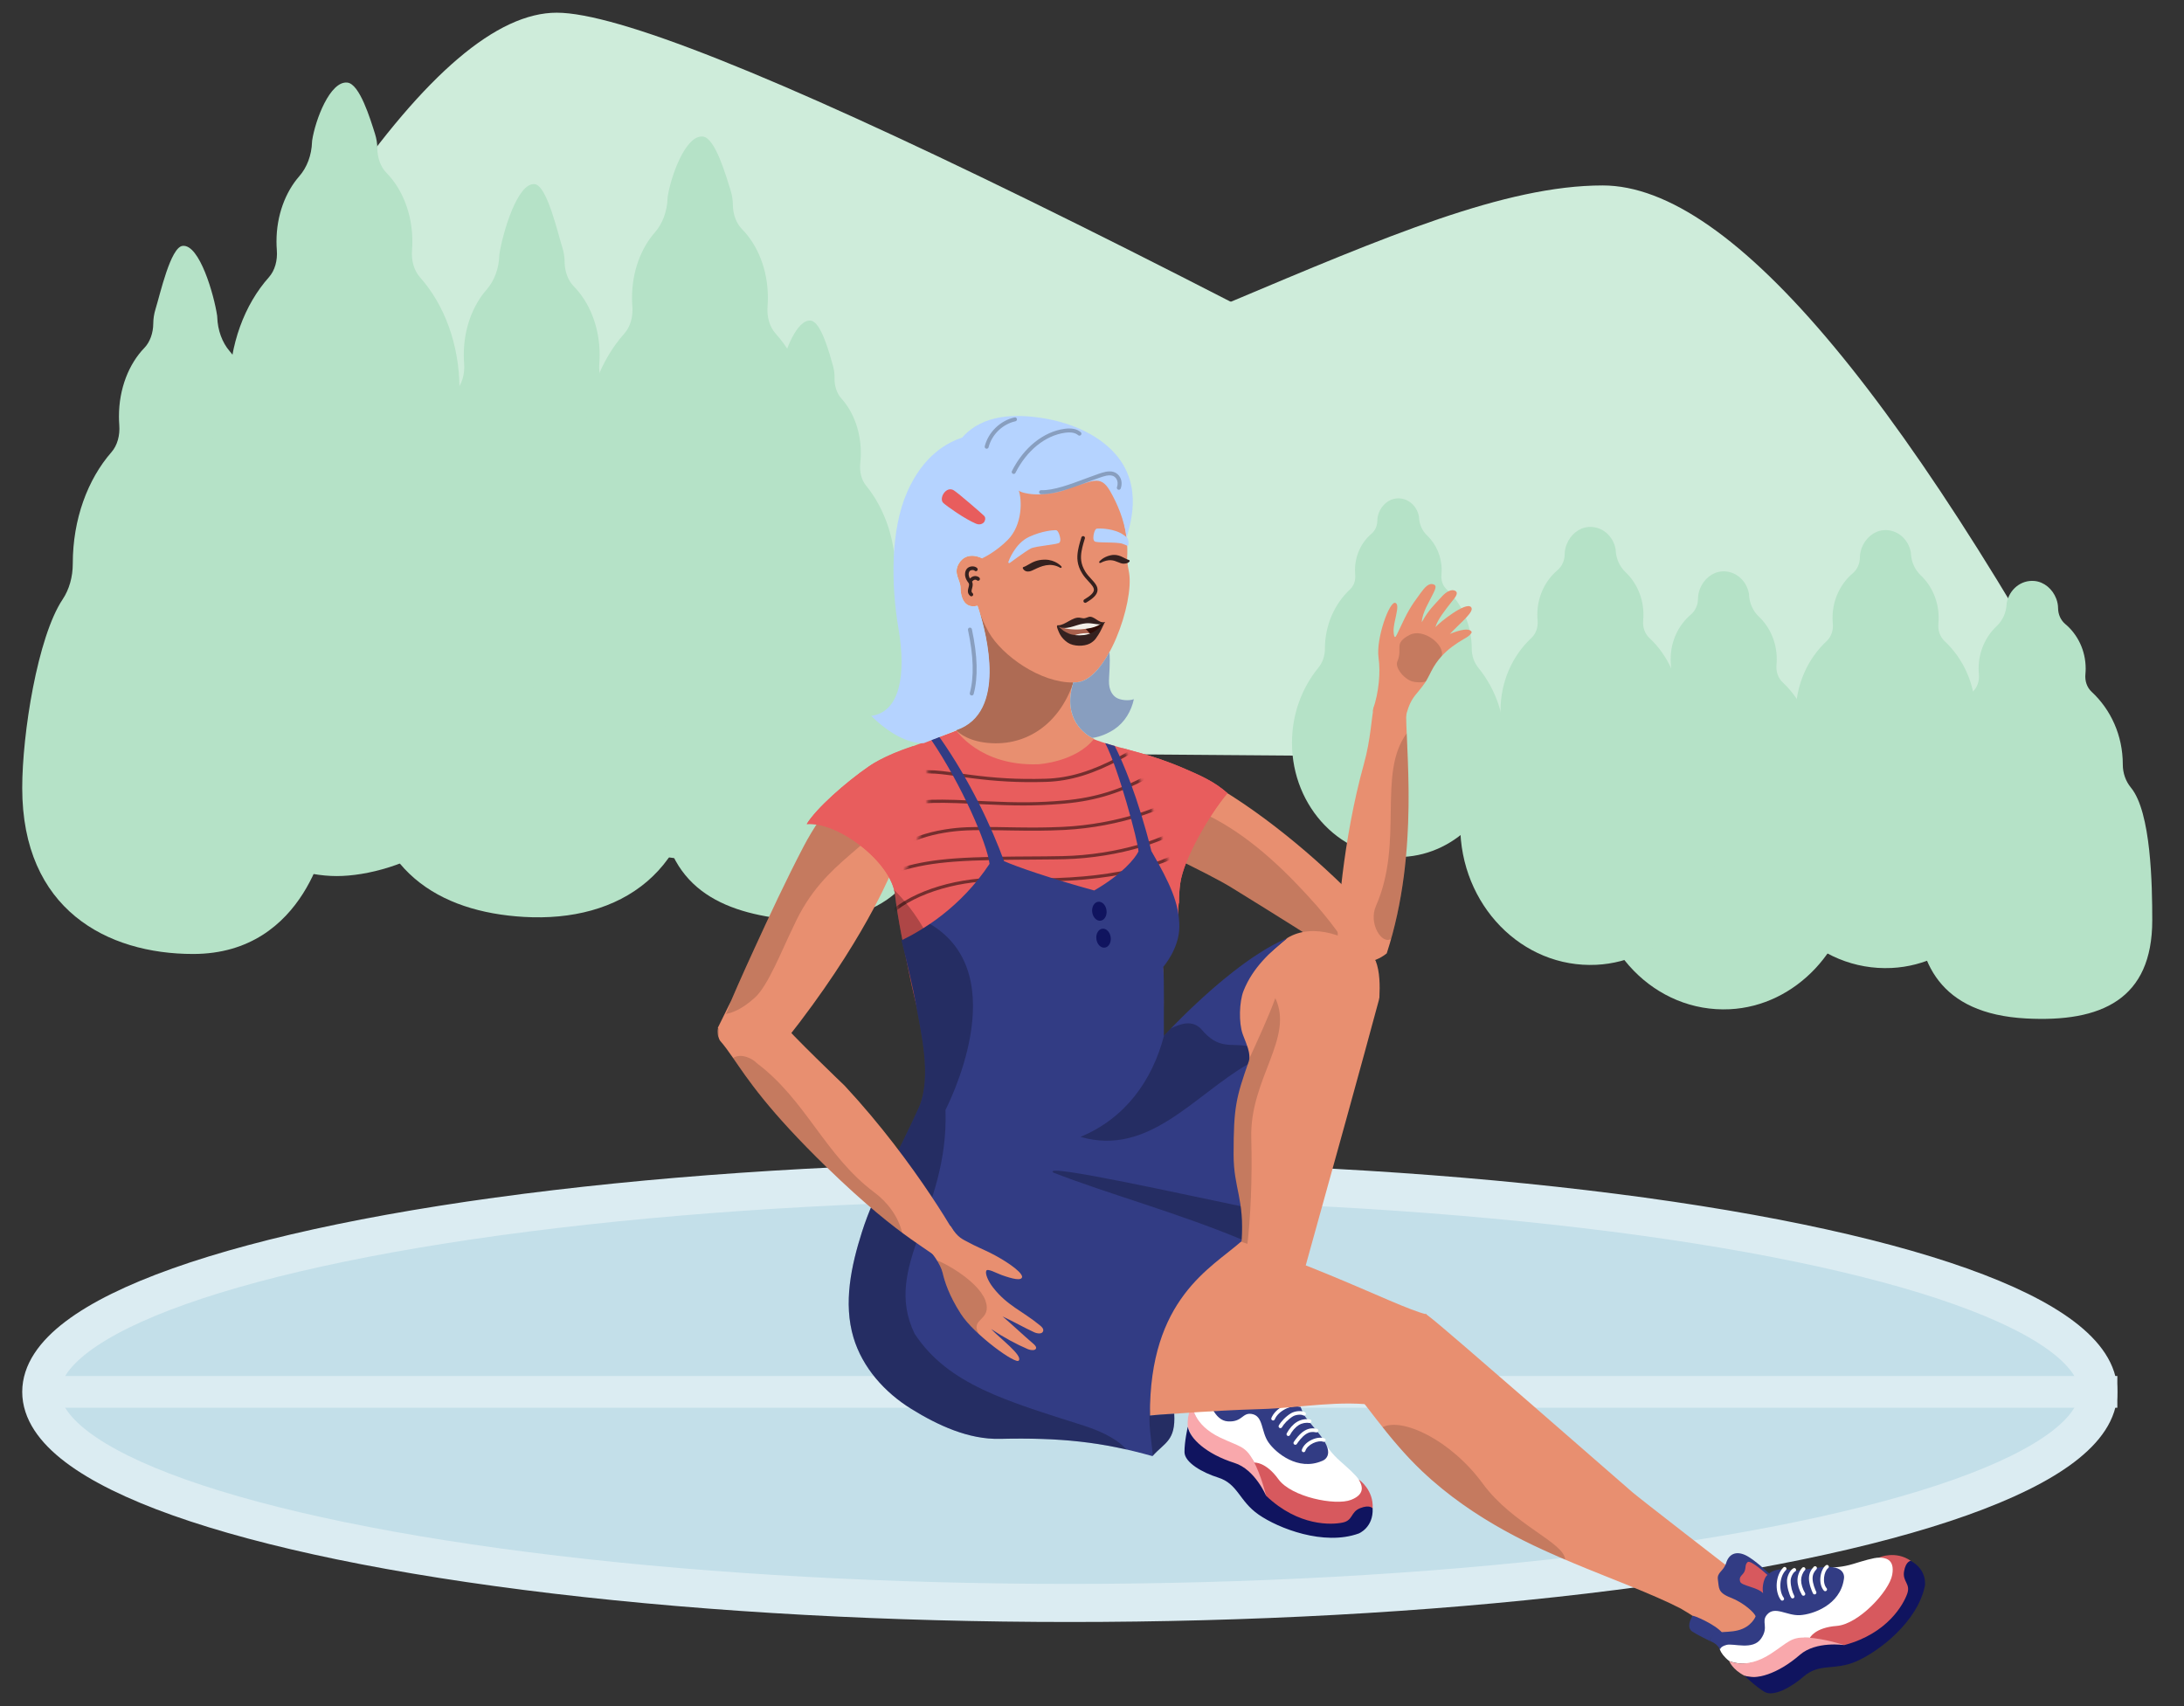 <svg viewBox="43 172 688 537.5" xmlns="http://www.w3.org/2000/svg" xmlns:xlink="http://www.w3.org/1999/xlink" overflow="visible" width="688px" height="537.5px"><rect x="43" y="172" width="688" height="537.5" fill="#333333" stroke="none"/><defs><path d="M10.036,1.749 C21.192,19.839 17.736,68.558 0.322,75.527 L0.322,75.527 C1.079,78.715 1.697,81.494 2.039,83.464 L2.039,83.464 C2.909,88.491 3.267,91.451 3.878,95.37 L3.878,95.37 C26.162,101.217 56.597,104.896 79.011,93.595 L79.011,93.595 C79.043,86.599 78.8,79.775 78.284,73.082 L78.284,73.082 C78.284,73.082 83.93,68.661 82.95,58.867 L82.95,58.867 C81.159,40.951 61.873,29.289 58.171,3.855 L58.171,3.855 C57.65,3.661 57.147,3.461 56.676,3.256 L56.676,3.256 C50.882,10.609 39.104,11.277 39.104,11.277 L39.104,11.277 C20.723,11.941 13.247,0.619 13.157,0.481 L13.157,0.481 C12.228,0.87 11.218,1.28 10.036,1.749" id="masterspot-illustrationsmeditating-path-1"/><path d="M10.036,1.749 C21.192,19.839 17.736,68.558 0.322,75.527 L0.322,75.527 C1.079,78.715 1.697,81.494 2.039,83.464 L2.039,83.464 C2.909,88.491 3.267,91.451 3.878,95.37 L3.878,95.37 C26.162,101.217 56.597,104.896 79.011,93.595 L79.011,93.595 C79.043,86.599 78.8,79.775 78.284,73.082 L78.284,73.082 C78.284,73.082 83.93,68.661 82.95,58.867 L82.95,58.867 C81.159,40.951 61.873,29.289 58.171,3.855 L58.171,3.855 C57.65,3.661 57.147,3.461 56.676,3.256 L56.676,3.256 C50.882,10.609 39.104,11.277 39.104,11.277 L39.104,11.277 C20.723,11.941 13.247,0.619 13.157,0.481 L13.157,0.481 C12.228,0.87 11.218,1.28 10.036,1.749" id="masterspot-illustrationsmeditating-path-3"/><path d="M10.036,1.749 C21.192,19.839 17.736,68.558 0.322,75.527 L0.322,75.527 C1.079,78.715 1.697,81.494 2.039,83.464 L2.039,83.464 C2.909,88.491 3.267,91.451 3.878,95.37 L3.878,95.37 C26.162,101.217 56.597,104.896 79.011,93.595 L79.011,93.595 C79.043,86.599 78.8,79.775 78.284,73.082 L78.284,73.082 C78.284,73.082 83.93,68.661 82.95,58.867 L82.95,58.867 C81.159,40.951 61.873,29.289 58.171,3.855 L58.171,3.855 C57.65,3.661 57.147,3.461 56.676,3.256 L56.676,3.256 C50.882,10.609 39.104,11.277 39.104,11.277 L39.104,11.277 C20.723,11.941 13.247,0.619 13.157,0.481 L13.157,0.481 C12.228,0.87 11.218,1.28 10.036,1.749" id="masterspot-illustrationsmeditating-path-5"/><path d="M10.036,1.749 C21.192,19.839 17.736,68.558 0.322,75.527 L0.322,75.527 C1.079,78.715 1.697,81.494 2.039,83.464 L2.039,83.464 C2.909,88.491 3.267,91.451 3.878,95.37 L3.878,95.37 C26.162,101.217 56.597,104.896 79.011,93.595 L79.011,93.595 C79.043,86.599 78.8,79.775 78.284,73.082 L78.284,73.082 C78.284,73.082 83.93,68.661 82.95,58.867 L82.95,58.867 C81.159,40.951 61.873,29.289 58.171,3.855 L58.171,3.855 C57.65,3.661 57.147,3.461 56.676,3.256 L56.676,3.256 C50.882,10.609 39.104,11.277 39.104,11.277 L39.104,11.277 C20.723,11.941 13.247,0.619 13.157,0.481 L13.157,0.481 C12.228,0.87 11.218,1.28 10.036,1.749" id="masterspot-illustrationsmeditating-path-7"/><path d="M10.036,1.749 C21.192,19.839 17.736,68.558 0.322,75.527 L0.322,75.527 C1.079,78.715 1.697,81.494 2.039,83.464 L2.039,83.464 C2.909,88.491 3.267,91.451 3.878,95.37 L3.878,95.37 C26.162,101.217 56.597,104.896 79.011,93.595 L79.011,93.595 C79.043,86.599 78.8,79.775 78.284,73.082 L78.284,73.082 C78.284,73.082 83.93,68.661 82.95,58.867 L82.95,58.867 C81.159,40.951 61.873,29.289 58.171,3.855 L58.171,3.855 C57.65,3.661 57.147,3.461 56.676,3.256 L56.676,3.256 C50.882,10.609 39.104,11.277 39.104,11.277 L39.104,11.277 C20.723,11.941 13.247,0.619 13.157,0.481 L13.157,0.481 C12.228,0.87 11.218,1.28 10.036,1.749" id="masterspot-illustrationsmeditating-path-9"/><path d="M10.036,1.749 C21.192,19.839 17.736,68.558 0.322,75.527 L0.322,75.527 C1.079,78.715 1.697,81.494 2.039,83.464 L2.039,83.464 C2.909,88.491 3.267,91.451 3.878,95.37 L3.878,95.37 C26.162,101.217 56.597,104.896 79.011,93.595 L79.011,93.595 C79.043,86.599 78.8,79.775 78.284,73.082 L78.284,73.082 C78.284,73.082 83.93,68.661 82.95,58.867 L82.95,58.867 C81.159,40.951 61.873,29.289 58.171,3.855 L58.171,3.855 C57.65,3.661 57.147,3.461 56.676,3.256 L56.676,3.256 C50.882,10.609 39.104,11.277 39.104,11.277 L39.104,11.277 C20.723,11.941 13.247,0.619 13.157,0.481 L13.157,0.481 C12.228,0.87 11.218,1.28 10.036,1.749" id="masterspot-illustrationsmeditating-path-11"/><path d="M10.036,1.749 C21.192,19.839 17.736,68.558 0.322,75.527 L0.322,75.527 C1.079,78.715 1.697,81.494 2.039,83.464 L2.039,83.464 C2.909,88.491 3.267,91.451 3.878,95.37 L3.878,95.37 C26.162,101.217 56.597,104.896 79.011,93.595 L79.011,93.595 C79.043,86.599 78.8,79.775 78.284,73.082 L78.284,73.082 C78.284,73.082 83.93,68.661 82.95,58.867 L82.95,58.867 C81.159,40.951 61.873,29.289 58.171,3.855 L58.171,3.855 C57.65,3.661 57.147,3.461 56.676,3.256 L56.676,3.256 C50.882,10.609 39.104,11.277 39.104,11.277 L39.104,11.277 C20.723,11.941 13.247,0.619 13.157,0.481 L13.157,0.481 C12.228,0.87 11.218,1.28 10.036,1.749 L10.036,1.749 Z" id="masterspot-illustrationsmeditating-path-13"/><path d="M10.036,1.749 C21.192,19.839 17.736,68.558 0.322,75.527 L0.322,75.527 C1.079,78.715 1.697,81.494 2.039,83.464 L2.039,83.464 C2.909,88.491 3.267,91.451 3.878,95.37 L3.878,95.37 C26.162,101.217 56.597,104.896 79.011,93.595 L79.011,93.595 C79.043,86.599 78.8,79.775 78.284,73.082 L78.284,73.082 C78.284,73.082 83.93,68.661 82.95,58.867 L82.95,58.867 C81.159,40.951 61.873,29.289 58.171,3.855 L58.171,3.855 C57.65,3.661 57.147,3.461 56.676,3.256 L56.676,3.256 C50.882,10.609 39.104,11.277 39.104,11.277 L39.104,11.277 C20.723,11.941 13.247,0.619 13.157,0.481 L13.157,0.481 C12.228,0.87 11.218,1.28 10.036,1.749" id="masterspot-illustrationsmeditating-path-15"/><path d="M10.036,1.749 C21.192,19.839 17.736,68.558 0.322,75.527 L0.322,75.527 C1.079,78.715 1.697,81.494 2.039,83.464 L2.039,83.464 C2.909,88.491 3.267,91.451 3.878,95.37 L3.878,95.37 C26.162,101.217 56.597,104.896 79.011,93.595 L79.011,93.595 C79.043,86.599 78.8,79.775 78.284,73.082 L78.284,73.082 C78.284,73.082 83.93,68.661 82.95,58.867 L82.95,58.867 C81.159,40.951 61.873,29.289 58.171,3.855 L58.171,3.855 C57.65,3.661 57.147,3.461 56.676,3.256 L56.676,3.256 C50.882,10.609 39.104,11.277 39.104,11.277 L39.104,11.277 C20.723,11.941 13.247,0.619 13.157,0.481 L13.157,0.481 C12.228,0.87 11.218,1.28 10.036,1.749" id="masterspot-illustrationsmeditating-path-17"/><path d="M10.036,1.749 C21.192,19.839 17.736,68.558 0.322,75.527 L0.322,75.527 C1.079,78.715 1.697,81.494 2.039,83.464 L2.039,83.464 C2.909,88.491 3.267,91.451 3.878,95.37 L3.878,95.37 C26.162,101.217 56.597,104.896 79.011,93.595 L79.011,93.595 C79.043,86.599 78.8,79.775 78.284,73.082 L78.284,73.082 C78.284,73.082 83.93,68.661 82.95,58.867 L82.95,58.867 C81.159,40.951 61.873,29.289 58.171,3.855 L58.171,3.855 C57.65,3.661 57.147,3.461 56.676,3.256 L56.676,3.256 C50.882,10.609 39.104,11.277 39.104,11.277 L39.104,11.277 C20.723,11.941 13.247,0.619 13.157,0.481 L13.157,0.481 C12.228,0.87 11.218,1.28 10.036,1.749" id="masterspot-illustrationsmeditating-path-19"/><path d="M10.036,1.749 C21.192,19.839 17.736,68.558 0.322,75.527 L0.322,75.527 C1.079,78.715 1.697,81.494 2.039,83.464 L2.039,83.464 C2.909,88.491 3.267,91.451 3.878,95.37 L3.878,95.37 C26.162,101.217 56.597,104.896 79.011,93.595 L79.011,93.595 C79.043,86.599 78.8,79.775 78.284,73.082 L78.284,73.082 C78.284,73.082 83.93,68.661 82.95,58.867 L82.95,58.867 C81.159,40.951 61.873,29.289 58.171,3.855 L58.171,3.855 C57.65,3.661 57.147,3.461 56.676,3.256 L56.676,3.256 C50.882,10.609 39.104,11.277 39.104,11.277 L39.104,11.277 C20.723,11.941 13.247,0.619 13.157,0.481 L13.157,0.481 C12.228,0.87 11.218,1.28 10.036,1.749" id="masterspot-illustrationsmeditating-path-21"/><path d="M10.036,1.749 C21.192,19.839 17.736,68.558 0.322,75.527 L0.322,75.527 C1.079,78.715 1.697,81.494 2.039,83.464 L2.039,83.464 C2.909,88.491 3.267,91.451 3.878,95.37 L3.878,95.37 C26.162,101.217 56.597,104.896 79.011,93.595 L79.011,93.595 C79.043,86.599 78.8,79.775 78.284,73.082 L78.284,73.082 C78.284,73.082 83.93,68.661 82.95,58.867 L82.95,58.867 C81.159,40.951 61.873,29.289 58.171,3.855 L58.171,3.855 C57.65,3.661 57.147,3.461 56.676,3.256 L56.676,3.256 C50.882,10.609 39.104,11.277 39.104,11.277 L39.104,11.277 C20.723,11.941 13.247,0.619 13.157,0.481 L13.157,0.481 C12.228,0.87 11.218,1.28 10.036,1.749" id="masterspot-illustrationsmeditating-path-23"/><path d="M10.036,1.749 C21.192,19.839 17.736,68.558 0.322,75.527 L0.322,75.527 C1.079,78.715 1.697,81.494 2.039,83.464 L2.039,83.464 C2.909,88.491 3.267,91.451 3.878,95.37 L3.878,95.37 C26.162,101.217 56.597,104.896 79.011,93.595 L79.011,93.595 C79.043,86.599 78.8,79.775 78.284,73.082 L78.284,73.082 C78.284,73.082 83.93,68.661 82.95,58.867 L82.95,58.867 C81.159,40.951 61.873,29.289 58.171,3.855 L58.171,3.855 C57.65,3.661 57.147,3.461 56.676,3.256 L56.676,3.256 C50.882,10.609 39.104,11.277 39.104,11.277 L39.104,11.277 C20.723,11.941 13.247,0.619 13.157,0.481 L13.157,0.481 C12.228,0.87 11.218,1.28 10.036,1.749" id="masterspot-illustrationsmeditating-path-25"/><path d="M10.036,1.749 C21.192,19.839 17.736,68.558 0.322,75.527 L0.322,75.527 C1.079,78.715 1.697,81.494 2.039,83.464 L2.039,83.464 C2.909,88.491 3.267,91.451 3.878,95.37 L3.878,95.37 C26.162,101.217 56.597,104.896 79.011,93.595 L79.011,93.595 C79.043,86.599 78.8,79.775 78.284,73.082 L78.284,73.082 C78.284,73.082 83.93,68.661 82.95,58.867 L82.95,58.867 C81.159,40.951 61.873,29.289 58.171,3.855 L58.171,3.855 C57.65,3.661 57.147,3.461 56.676,3.256 L56.676,3.256 C50.882,10.609 39.104,11.277 39.104,11.277 L39.104,11.277 C20.723,11.941 13.247,0.619 13.157,0.481 L13.157,0.481 C12.228,0.87 11.218,1.28 10.036,1.749" id="masterspot-illustrationsmeditating-path-27"/><path d="M10.036,1.749 C21.192,19.839 17.736,68.558 0.322,75.527 L0.322,75.527 C1.079,78.715 1.697,81.494 2.039,83.464 L2.039,83.464 C2.909,88.491 3.267,91.451 3.878,95.37 L3.878,95.37 C26.162,101.217 56.597,104.896 79.011,93.595 L79.011,93.595 C79.043,86.599 78.8,79.775 78.284,73.082 L78.284,73.082 C78.284,73.082 83.93,68.661 82.95,58.867 L82.95,58.867 C81.159,40.951 61.873,29.289 58.171,3.855 L58.171,3.855 C57.65,3.661 57.147,3.461 56.676,3.256 L56.676,3.256 C50.882,10.609 39.104,11.277 39.104,11.277 L39.104,11.277 C20.723,11.941 13.247,0.619 13.157,0.481 L13.157,0.481 C12.228,0.87 11.218,1.28 10.036,1.749" id="masterspot-illustrationsmeditating-path-29"/><path d="M10.036,1.749 C21.192,19.839 17.736,68.558 0.322,75.527 L0.322,75.527 C1.079,78.715 1.697,81.494 2.039,83.464 L2.039,83.464 C2.909,88.491 3.267,91.451 3.878,95.37 L3.878,95.37 C26.162,101.217 56.597,104.896 79.011,93.595 L79.011,93.595 C79.043,86.599 78.8,79.775 78.284,73.082 L78.284,73.082 C78.284,73.082 83.93,68.661 82.95,58.867 L82.95,58.867 C81.159,40.951 61.873,29.289 58.171,3.855 L58.171,3.855 C57.65,3.661 57.147,3.461 56.676,3.256 L56.676,3.256 C50.882,10.609 39.104,11.277 39.104,11.277 L39.104,11.277 C20.723,11.941 13.247,0.619 13.157,0.481 L13.157,0.481 C12.228,0.87 11.218,1.28 10.036,1.749" id="masterspot-illustrationsmeditating-path-31"/><path d="M10.036,1.749 C21.192,19.839 17.736,68.558 0.322,75.527 L0.322,75.527 C1.079,78.715 1.697,81.494 2.039,83.464 L2.039,83.464 C2.909,88.491 3.267,91.451 3.878,95.37 L3.878,95.37 C26.162,101.217 56.597,104.896 79.011,93.595 L79.011,93.595 C79.043,86.599 78.8,79.775 78.284,73.082 L78.284,73.082 C78.284,73.082 83.93,68.661 82.95,58.867 L82.95,58.867 C81.159,40.951 61.873,29.289 58.171,3.855 L58.171,3.855 C57.65,3.661 57.147,3.461 56.676,3.256 L56.676,3.256 C50.882,10.609 39.104,11.277 39.104,11.277 L39.104,11.277 C20.723,11.941 13.247,0.619 13.157,0.481 L13.157,0.481 C12.228,0.87 11.218,1.28 10.036,1.749" id="masterspot-illustrationsmeditating-path-33"/><path d="M10.036,1.749 C21.192,19.839 17.736,68.558 0.322,75.527 L0.322,75.527 C1.079,78.715 1.697,81.494 2.039,83.464 L2.039,83.464 C2.909,88.491 3.267,91.451 3.878,95.37 L3.878,95.37 C26.162,101.217 56.597,104.896 79.011,93.595 L79.011,93.595 C79.043,86.599 78.8,79.775 78.284,73.082 L78.284,73.082 C78.284,73.082 83.93,68.661 82.95,58.867 L82.95,58.867 C81.159,40.951 61.873,29.289 58.171,3.855 L58.171,3.855 C57.65,3.661 57.147,3.461 56.676,3.256 L56.676,3.256 C50.882,10.609 39.104,11.277 39.104,11.277 L39.104,11.277 C20.723,11.941 13.247,0.619 13.157,0.481 L13.157,0.481 C12.228,0.87 11.218,1.28 10.036,1.749" id="masterspot-illustrationsmeditating-path-35"/><path d="M10.036,1.749 C21.192,19.839 17.736,68.558 0.322,75.527 L0.322,75.527 C1.079,78.715 1.697,81.494 2.039,83.464 L2.039,83.464 C2.909,88.491 3.267,91.451 3.878,95.37 L3.878,95.37 C26.162,101.217 56.597,104.896 79.011,93.595 L79.011,93.595 C79.043,86.599 78.8,79.775 78.284,73.082 L78.284,73.082 C78.284,73.082 83.93,68.661 82.95,58.867 L82.95,58.867 C81.159,40.951 61.873,29.289 58.171,3.855 L58.171,3.855 C57.65,3.661 57.147,3.461 56.676,3.256 L56.676,3.256 C50.882,10.609 39.104,11.277 39.104,11.277 L39.104,11.277 C20.723,11.941 13.247,0.619 13.157,0.481 L13.157,0.481 C12.228,0.87 11.218,1.28 10.036,1.749" id="masterspot-illustrationsmeditating-path-37"/><path d="M0.322,75.527 C1.079,78.715 1.697,81.494 2.039,83.464 C2.909,88.491 3.267,91.451 3.878,95.37 C26.162,101.217 56.597,104.896 79.011,93.595 C79.043,86.599 78.8,79.775 78.284,73.082 C78.284,73.082 83.93,68.661 82.95,58.867 C81.159,40.951 61.873,28.289 58.171,2.855 C57.65,2.661 57.147,2.461 56.676,2.256 C50.882,9.609 39.104,11.277 39.104,11.277 C20.723,11.941 13.247,0.619 13.157,0.481 C12.228,0.87 11.218,1.28 10.036,1.749 C21.192,19.839 17.736,68.558 0.322,75.527 Z" id="masterspot-illustrationsmeditating-path-39"/></defs><g id="Master/Spot Illustrations/Meditating" stroke="none" stroke-width="1" fill="none" fill-rule="evenodd"><g id="Backgrounds" transform="translate(50, 176)"><path d="M650,236 L9,231 C77.761,77 130.889,0 168.382,0 C205.876,0 366.415,78.667 650,236 Z" id="Mountains-Back" fill="#CEECDA"/><path d="M487.496,220.248 L142,258 C213.836,122.282 270.216,54.423 311.14,54.423 C372.525,54.423 461.867,118.884 613.453,154.916 C714.511,178.938 672.525,200.715 487.496,220.248 Z" id="Mountains-Front" fill="#CEECDA" transform="translate(404.5, 156.212) scale(-1, 1) translate(-404.5, -156.212)"/><g id="Pines" transform="translate(0, 22)" fill="#B5E2C7"><g id="Group-18" transform="translate(0, 51)"><path d="M80.073,100.615 L80.073,100.549 C80.073,86.537 75.35,73.98 67.883,65.445 C66.017,63.311 65.178,60.151 65.425,56.922 C65.494,56.023 65.529,55.112 65.529,54.191 C65.529,45.434 62.403,37.649 57.537,32.619 C55.75,30.771 54.739,27.915 54.718,24.93 C54.708,23.457 54.489,21.914 53.989,20.307 C52.551,15.684 49.278,0.902 45.485,0.463 C40.142,-0.155 35.562,15.968 34.594,22.474 C34.58,22.567 34.569,22.709 34.564,22.893 C34.425,27.055 33.021,30.886 30.644,33.652 C26.321,38.683 23.594,46.013 23.594,54.191 C23.594,55.112 23.629,56.023 23.698,56.922 C23.945,60.151 23.107,63.311 21.241,65.445 C19.061,67.936 7.87603659e-13,185.5 7.87603659e-13,185.5 C7.87603659e-13,185.5 6.106,223.544 42.16,223.544 C69.286,223.544 96,209.54 96,171.238 C96,154.241 91.179,123.667 83.262,111.813 C81.193,108.716 80.071,104.732 80.073,100.615 Z" id="Fill-16" transform="translate(48, 111.995) scale(-1, 1) translate(-48, -111.995)"/></g><path d="M137.745,96.596 L137.745,96.53 C137.745,82.49 132.924,69.908 125.303,61.356 C123.398,59.219 122.542,56.051 122.794,52.815 C122.865,51.915 122.9,51.002 122.9,50.08 C122.9,41.305 119.709,33.504 114.743,28.464 C112.92,26.612 111.888,23.75 111.866,20.76 C111.856,19.284 111.632,17.737 111.122,16.128 C109.655,11.495 106.314,0.462 102.443,0.022 C96.989,-0.597 92.315,11.78 91.327,18.299 C91.313,18.392 91.302,18.535 91.296,18.719 C91.155,22.89 89.722,26.728 87.295,29.499 C82.883,34.54 80.1,41.885 80.1,50.08 C80.1,51.002 80.136,51.915 80.206,52.815 C80.458,56.051 79.604,59.218 77.699,61.356 C70.077,69.908 65.256,82.49 65.256,96.53 L65.256,96.596 C65.259,100.77 64.061,104.777 61.931,107.922 C53.32,120.628 48.321,182.826 49.075,201.231 C50.479,235.489 80.1,250 99.049,250 C117.999,250 154,235.969 154,197.59 C154,180.558 149.08,119.694 140.999,107.817 C138.888,104.714 137.742,100.721 137.745,96.596 Z" id="Fill-14"/><path d="M199.999,143.478 C197.888,140.377 196.742,136.389 196.745,132.268 L196.745,132.202 C196.745,118.176 191.924,105.607 184.303,97.063 C182.398,94.928 181.542,91.764 181.794,88.532 C181.865,87.633 181.9,86.721 181.9,85.799 C181.9,77.032 178.709,69.24 173.743,64.205 C171.92,62.355 170.888,59.496 170.866,56.509 C170.856,55.034 170.632,53.489 170.122,51.881 C168.655,47.253 165.314,32.457 161.443,32.017 C155.989,31.398 151.315,47.538 150.327,54.05 C150.313,54.143 150.302,54.285 150.296,54.47 C150.155,58.636 148.722,62.471 146.295,65.239 C141.883,70.275 139.1,77.613 139.1,85.799 C139.1,86.721 139.136,87.633 139.206,88.532 C139.458,91.764 138.603,94.928 136.699,97.063 C129.077,105.607 124.256,118.176 124.256,132.202 L124.256,132.268 C124.259,136.437 123.061,140.441 120.93,143.582 C112.32,156.275 107.321,195.762 108.075,214.149 C109.479,248.372 131.433,261.311 158.049,262.868 C188.159,264.629 213,248.851 213,210.511 C213,193.497 208.08,155.343 199.999,143.478" id="Fill-19"/><path d="M252.999,125.47 C250.888,122.37 249.742,118.381 249.745,114.259 L249.745,114.193 C249.745,100.166 244.923,87.596 237.302,79.053 C235.398,76.917 234.542,73.752 234.794,70.519 C234.865,69.62 234.9,68.708 234.9,67.786 C234.9,59.02 231.709,51.227 226.744,46.191 C224.92,44.341 223.888,41.482 223.866,38.494 C223.856,37.02 223.632,35.474 223.122,33.866 C221.655,29.238 218.314,17.461 214.443,17.021 C208.989,16.402 204.315,29.523 203.327,36.035 C203.312,36.128 203.302,36.271 203.297,36.455 C203.154,40.622 201.721,44.457 199.296,47.225 C194.883,52.261 192.1,59.6 192.1,67.786 C192.1,68.708 192.136,69.62 192.205,70.519 C192.458,73.752 191.603,76.917 189.699,79.052 C182.076,87.596 177.256,100.166 177.256,114.193 L177.256,114.259 C177.259,118.428 176.061,122.432 173.931,125.574 C165.32,138.268 160.32,177.758 161.075,196.145 C162.478,230.371 184.432,243.31 211.05,244.868 C241.16,246.629 266,230.85 266,192.507 C266,175.493 261.079,137.335 252.999,125.47" id="Fill-21"/><path d="M277.476,165.835 C275.829,163.195 274.995,159.867 275.104,156.479 L275.106,156.424 C275.47,144.894 271.851,134.353 265.835,126.999 C264.332,125.162 263.714,122.524 264.004,119.877 C264.084,119.141 264.137,118.393 264.161,117.634 C264.389,110.428 261.979,103.883 258.047,99.53 C256.602,97.931 255.832,95.535 255.891,93.078 C255.921,91.865 255.778,90.586 255.403,89.241 C254.322,85.374 251.678,75.565 248.521,75.037 C244.075,74.294 240.125,84.86 239.146,90.171 C239.132,90.248 239.12,90.364 239.111,90.515 C238.886,93.935 237.614,97.026 235.558,99.197 C231.815,103.146 229.347,109.059 229.135,115.789 C229.111,116.547 229.117,117.298 229.151,118.041 C229.274,120.709 228.491,123.274 226.878,124.947 C220.419,131.642 216.147,141.768 215.783,153.299 L215.782,153.353 C215.676,156.781 214.592,160.02 212.767,162.511 C205.392,172.575 200.864,208.903 201.003,224.052 C201.264,252.249 218.503,261.113 240.245,263.54 C264.84,266.287 285.97,257.106 286.964,225.586 C287.405,211.597 283.782,175.938 277.476,165.835" id="Fill-23"/><path d="M556.153,206.186 C557.802,204.169 558.697,201.575 558.694,198.893 L558.694,198.85 C558.694,189.725 562.459,181.547 568.411,175.987 C569.899,174.599 570.567,172.54 570.37,170.436 C570.315,169.851 570.287,169.258 570.287,168.658 C570.287,162.955 572.779,157.885 576.657,154.609 C578.082,153.405 578.887,151.546 578.904,149.601 C578.912,148.642 579.087,147.636 579.485,146.59 C580.631,143.58 583.241,141.321 586.263,141.035 C590.522,140.632 594.172,143.765 594.945,148.002 C594.956,148.062 594.963,148.155 594.968,148.275 C595.079,150.986 596.198,153.481 598.093,155.282 C601.538,158.558 603.712,163.332 603.712,168.658 C603.712,169.258 603.684,169.851 603.629,170.436 C603.432,172.54 604.101,174.599 605.587,175.987 C611.54,181.547 615.305,189.725 615.305,198.85 L615.305,198.893 C615.302,201.606 616.237,204.21 617.902,206.254 C624.626,214.513 628.53,225.469 627.942,237.431 C626.846,259.698 609.7,277.94 588.914,278.953 C565.399,280.1 546,260.01 546,235.065 C546,223.995 549.842,213.906 556.153,206.186" id="Fill-25"/><path d="M606.279,214.855 L606.278,214.812 C606.278,205.693 610.077,197.52 616.083,191.964 C617.583,190.577 618.258,188.519 618.059,186.417 C618.003,185.833 617.975,185.24 617.975,184.64 C617.975,178.941 620.489,173.874 624.402,170.6 C625.839,169.397 626.652,167.539 626.669,165.596 C626.677,164.637 626.853,163.632 627.256,162.587 C628.412,159.578 631.044,157.321 634.094,157.035 C638.392,156.633 642.074,159.763 642.853,163.997 C642.865,164.058 642.872,164.151 642.877,164.27 C642.988,166.979 644.118,169.473 646.029,171.273 C649.506,174.547 651.699,179.318 651.699,184.64 C651.699,185.24 651.671,185.833 651.615,186.417 C651.417,188.519 652.091,190.577 653.591,191.964 C659.597,197.52 663.395,205.693 663.395,214.812 L663.395,214.855 C663.394,216.103 663.594,217.328 663.974,218.486 C663.974,228.155 691.777,291.91 636.769,294.861 C613.044,296.134 597,288.856 597,263.929 C597,252.866 597.348,229.858 603.714,222.143 C605.378,220.127 606.281,217.535 606.279,214.855 Z" id="Fill-27" transform="translate(634, 226) scale(-1, 1) translate(-634, -226)"/><path d="M505.153,219.186 C506.802,217.169 507.697,214.575 507.694,211.893 L507.694,211.85 C507.694,202.725 511.459,194.547 517.411,188.988 C518.899,187.599 519.567,185.54 519.37,183.437 C519.315,182.851 519.287,182.258 519.287,181.658 C519.287,175.956 521.779,170.885 525.657,167.609 C527.082,166.405 527.887,164.546 527.904,162.601 C527.913,161.642 528.087,160.637 528.485,159.59 C529.631,156.58 532.24,154.321 535.264,154.035 C539.522,153.632 543.172,156.765 543.945,161.002 C543.956,161.062 543.964,161.155 543.969,161.275 C544.078,163.986 545.198,166.481 547.093,168.282 C550.538,171.559 552.712,176.332 552.712,181.658 C552.712,182.258 552.684,182.851 552.629,183.437 C552.432,185.54 553.1,187.599 554.587,188.988 C560.54,194.547 564.304,202.725 564.304,211.85 L564.304,211.893 C564.302,214.606 565.237,217.21 566.902,219.254 C573.626,227.513 577.53,238.469 576.942,250.431 C575.845,272.699 558.7,290.94 537.914,291.953 C514.399,293.1 495,273.01 495,248.065 C495,236.995 498.842,226.906 505.153,219.186" id="Fill-29"/><path d="M463.153,205.186 C464.802,203.169 465.697,200.575 465.694,197.893 L465.694,197.85 C465.694,188.725 469.459,180.547 475.411,174.988 C476.899,173.599 477.567,171.54 477.37,169.436 C477.315,168.851 477.287,168.258 477.287,167.658 C477.287,161.956 479.779,156.885 483.657,153.609 C485.082,152.405 485.887,150.546 485.904,148.601 C485.912,147.642 486.087,146.637 486.485,145.59 C487.631,142.58 490.241,140.321 493.263,140.035 C497.523,139.632 501.172,142.765 501.945,147.002 C501.956,147.062 501.963,147.155 501.969,147.275 C502.079,149.986 503.199,152.481 505.093,154.282 C508.538,157.558 510.712,162.332 510.712,167.658 C510.712,168.258 510.684,168.851 510.629,169.436 C510.433,171.54 511.1,173.599 512.587,174.987 C518.54,180.547 522.305,188.725 522.305,197.85 L522.305,197.893 C522.303,200.606 523.237,203.21 524.902,205.254 C531.627,213.513 535.531,224.469 534.942,236.431 C533.846,258.698 516.7,276.94 495.914,277.953 C472.399,279.1 453,259.01 453,234.065 C453,222.995 456.843,212.906 463.153,205.186" id="Fill-31"/><path d="M408.296,184.377 C409.643,182.726 410.375,180.601 410.372,178.405 L410.372,178.371 C410.372,170.899 413.449,164.201 418.312,159.65 C419.527,158.512 420.073,156.826 419.912,155.104 C419.868,154.626 419.845,154.139 419.845,153.648 C419.845,148.979 421.881,144.827 425.049,142.144 C426.213,141.158 426.871,139.636 426.885,138.044 C426.892,137.258 427.034,136.435 427.36,135.578 C428.296,133.112 430.428,131.263 432.898,131.029 C436.378,130.698 439.36,133.264 439.992,136.734 C440,136.783 440.007,136.859 440.011,136.957 C440.101,139.177 441.016,141.22 442.564,142.695 C445.379,145.378 447.155,149.287 447.155,153.648 C447.155,154.139 447.132,154.626 447.087,155.104 C446.926,156.826 447.473,158.512 448.687,159.65 C453.551,164.201 456.627,170.898 456.627,178.371 L456.627,178.405 C456.625,180.627 457.389,182.76 458.749,184.433 C464.243,191.196 467.433,200.167 466.952,209.962 C466.057,228.195 452.048,243.133 435.063,243.962 C415.85,244.9 400,228.451 400,208.024 C400,198.96 403.14,190.698 408.296,184.377" id="Fill-33"/></g><g id="Concrete-2" transform="translate(0, 362)" stroke="#DBECF2"><g id="Concrete"><ellipse id="Oval" stroke-width="12" fill="#C3DFE9" cx="330" cy="72.5" rx="324" ry="66.5"/><line x1="9" y1="72.5" x2="660" y2="72.5" id="Path-26" stroke-width="10"/></g></g></g><g transform="translate(230, 22) scale(1 1)" id="Master/Character/Sitting In Floor"><defs><path d="M6.567,5.614 C14.223,11.366 13.91,26.772 0.784,51.417 L0.784,51.417 C0.855,51.767 0.913,52.115 0.949,52.46 L0.949,52.46 C1.943,60.844 3.834,69.263 5.304,76.737 L5.304,76.737 C7.669,88.771 11.022,98.001 11.207,105.026 L11.207,105.026 C11.563,118.566 6.866,122.386 5.506,126.404 L5.506,126.404 C45.467,138.088 69.217,133.932 87.233,124.711 L87.233,124.711 C84.109,112.996 85.827,103.935 85.54,91.744 L85.54,91.744 C85.593,87.955 85.606,84.353 85.512,81.202 L85.512,81.202 C85.559,80.063 85.473,79.133 85.354,77.797 L85.354,77.797 C85.272,76.588 85.167,75.478 85.028,74.505 L85.028,74.505 C84.829,73.116 85.732,73.58 88.135,69.756 L88.135,69.756 C89.813,67.087 90.226,65.13 90.215,61.078 L90.215,61.078 C90.213,60.185 90.171,58.172 90.21,56.68 L90.21,56.68 C83.583,24.477 76.567,11.398 72.408,6.168 L72.408,6.168 C67.075,4.697 64.602,3.923 61.759,2.613 L61.759,2.613 C62.754,3.319 62.54,8.004 47.723,8.697 L47.723,8.697 C28.645,9.592 21.371,1.505 21.837,0.011 L21.837,0.011 C18.621,1.549 12.595,3.426 6.567,5.614" id="mastercharactersitting-in-floor-path-1"/><path d="M6.567,5.614 C14.223,11.366 13.91,26.772 0.784,51.417 L0.784,51.417 C0.855,51.767 0.913,52.115 0.949,52.46 L0.949,52.46 C1.943,60.844 3.834,69.263 5.304,76.737 L5.304,76.737 C7.669,88.771 11.022,98.001 11.207,105.026 L11.207,105.026 C11.563,118.566 6.866,122.386 5.506,126.404 L5.506,126.404 C45.467,138.088 69.217,133.932 87.233,124.711 L87.233,124.711 C84.109,112.996 85.827,103.935 85.54,91.744 L85.54,91.744 C85.593,87.955 85.606,84.353 85.512,81.202 L85.512,81.202 C85.559,80.063 85.473,79.133 85.354,77.797 L85.354,77.797 C85.272,76.588 85.167,75.478 85.028,74.505 L85.028,74.505 C84.829,73.116 85.732,73.58 88.135,69.756 L88.135,69.756 C89.813,67.087 90.226,65.13 90.215,61.078 L90.215,61.078 C90.213,60.185 90.171,58.172 90.21,56.68 L90.21,56.68 C83.583,24.477 76.567,11.398 72.408,6.168 L72.408,6.168 C67.075,4.697 64.602,3.923 61.759,2.613 L61.759,2.613 C62.754,3.319 62.54,8.004 47.723,8.697 L47.723,8.697 C28.645,9.592 21.371,1.505 21.837,0.011 L21.837,0.011 C18.621,1.549 12.595,3.426 6.567,5.614" id="mastercharactersitting-in-floor-path-3"/><path d="M6.567,5.614 C14.223,11.366 13.91,26.772 0.784,51.417 L0.784,51.417 C0.855,51.767 0.913,52.115 0.949,52.46 L0.949,52.46 C1.943,60.844 3.834,69.263 5.304,76.737 L5.304,76.737 C7.669,88.771 11.022,98.001 11.207,105.026 L11.207,105.026 C11.563,118.566 6.866,122.386 5.506,126.404 L5.506,126.404 C45.467,138.088 69.217,133.932 87.233,124.711 L87.233,124.711 C84.109,112.996 85.827,103.935 85.54,91.744 L85.54,91.744 C85.593,87.955 85.606,84.353 85.512,81.202 L85.512,81.202 C85.559,80.063 85.473,79.133 85.354,77.797 L85.354,77.797 C85.272,76.588 85.167,75.478 85.028,74.505 L85.028,74.505 C84.829,73.116 85.732,73.58 88.135,69.756 L88.135,69.756 C89.813,67.087 90.226,65.13 90.215,61.078 L90.215,61.078 C90.213,60.185 90.171,58.172 90.21,56.68 L90.21,56.68 C83.583,24.477 76.567,11.398 72.408,6.168 L72.408,6.168 C67.075,4.697 64.602,3.923 61.759,2.613 L61.759,2.613 C62.754,3.319 62.54,8.004 47.723,8.697 L47.723,8.697 C28.645,9.592 21.371,1.505 21.837,0.011 L21.837,0.011 C18.621,1.549 12.595,3.426 6.567,5.614" id="mastercharactersitting-in-floor-path-5"/><path d="M6.567,5.614 C14.223,11.366 13.91,26.772 0.784,51.417 L0.784,51.417 C0.855,51.767 0.913,52.115 0.949,52.46 L0.949,52.46 C1.943,60.844 3.834,69.263 5.304,76.737 L5.304,76.737 C7.669,88.771 11.022,98.001 11.207,105.026 L11.207,105.026 C11.563,118.566 6.866,122.386 5.506,126.404 L5.506,126.404 C45.467,138.088 69.217,133.932 87.233,124.711 L87.233,124.711 C84.109,112.996 85.827,103.935 85.54,91.744 L85.54,91.744 C85.593,87.955 85.606,84.353 85.512,81.202 L85.512,81.202 C85.559,80.063 85.473,79.133 85.354,77.797 L85.354,77.797 C85.272,76.588 85.167,75.478 85.028,74.505 L85.028,74.505 C84.829,73.116 85.732,73.58 88.135,69.756 L88.135,69.756 C89.813,67.087 90.226,65.13 90.215,61.078 L90.215,61.078 C90.213,60.185 90.171,58.172 90.21,56.68 L90.21,56.68 C83.583,24.477 76.567,11.398 72.408,6.168 L72.408,6.168 C67.075,4.697 64.602,3.923 61.759,2.613 L61.759,2.613 C62.754,3.319 62.54,8.004 47.723,8.697 L47.723,8.697 C28.645,9.592 21.371,1.505 21.837,0.011 L21.837,0.011 C18.621,1.549 12.595,3.426 6.567,5.614" id="mastercharactersitting-in-floor-path-7"/><path d="M6.567,5.614 C14.223,11.366 13.91,26.772 0.784,51.417 L0.784,51.417 C0.855,51.767 0.913,52.115 0.949,52.46 L0.949,52.46 C1.943,60.844 3.834,69.263 5.304,76.737 L5.304,76.737 C7.669,88.771 11.022,98.001 11.207,105.026 L11.207,105.026 C11.563,118.566 6.866,122.386 5.506,126.404 L5.506,126.404 C45.467,138.088 69.217,133.932 87.233,124.711 L87.233,124.711 C84.109,112.996 85.827,103.935 85.54,91.744 L85.54,91.744 C85.593,87.955 85.606,84.353 85.512,81.202 L85.512,81.202 C85.559,80.063 85.473,79.133 85.354,77.797 L85.354,77.797 C85.272,76.588 85.167,75.478 85.028,74.505 L85.028,74.505 C84.829,73.116 85.732,73.58 88.135,69.756 L88.135,69.756 C89.813,67.087 90.226,65.13 90.215,61.078 L90.215,61.078 C90.213,60.185 90.171,58.172 90.21,56.68 L90.21,56.68 C83.583,24.477 76.567,11.398 72.408,6.168 L72.408,6.168 C67.075,4.697 64.602,3.923 61.759,2.613 L61.759,2.613 C62.754,3.319 62.54,8.004 47.723,8.697 L47.723,8.697 C28.645,9.592 21.371,1.505 21.837,0.011 L21.837,0.011 C18.621,1.549 12.595,3.426 6.567,5.614" id="mastercharactersitting-in-floor-path-9"/><polygon id="mastercharactersitting-in-floor-path-11" points="0 0.228 76.909 0.228 76.909 80.425 0 80.425"/></defs><g id="Master/Character/Sitting In Floor" stroke="none" stroke-width="1" fill="none" fill-rule="evenodd"><g id="Body/Sitting In Floor" transform="translate(11, 333) scale(1 1)"><defs><path d="M6.567,5.614 C14.223,11.366 13.91,26.772 0.784,51.417 L0.784,51.417 C0.855,51.767 0.913,52.115 0.949,52.46 L0.949,52.46 C1.943,60.844 3.834,69.263 5.304,76.737 L5.304,76.737 C7.669,88.771 11.022,98.001 11.207,105.026 L11.207,105.026 C11.563,118.566 6.866,122.386 5.506,126.404 L5.506,126.404 C45.467,138.088 69.217,133.932 87.233,124.711 L87.233,124.711 C84.109,112.996 85.827,103.935 85.54,91.744 L85.54,91.744 C85.593,87.955 85.606,84.353 85.512,81.202 L85.512,81.202 C85.559,80.063 85.473,79.133 85.354,77.797 L85.354,77.797 C85.272,76.588 85.167,75.478 85.028,74.505 L85.028,74.505 C84.829,73.116 85.732,73.58 88.135,69.756 L88.135,69.756 C89.813,67.087 90.226,65.13 90.215,61.078 L90.215,61.078 C90.213,60.185 90.171,58.172 90.21,56.68 L90.21,56.68 C83.583,24.477 76.567,11.398 72.408,6.168 L72.408,6.168 C67.075,4.697 64.602,3.923 61.759,2.613 L61.759,2.613 C62.754,3.319 62.54,8.004 47.723,8.697 L47.723,8.697 C28.645,9.592 21.371,1.505 21.837,0.011 L21.837,0.011 C18.621,1.549 12.595,3.426 6.567,5.614" id="bodysitting-in-flooroverall-path-1"/><path d="M6.567,5.614 C14.223,11.366 13.91,26.772 0.784,51.417 L0.784,51.417 C0.855,51.767 0.913,52.115 0.949,52.46 L0.949,52.46 C1.943,60.844 3.834,69.263 5.304,76.737 L5.304,76.737 C7.669,88.771 11.022,98.001 11.207,105.026 L11.207,105.026 C11.563,118.566 6.866,122.386 5.506,126.404 L5.506,126.404 C45.467,138.088 69.217,133.932 87.233,124.711 L87.233,124.711 C84.109,112.996 85.827,103.935 85.54,91.744 L85.54,91.744 C85.593,87.955 85.606,84.353 85.512,81.202 L85.512,81.202 C85.559,80.063 85.473,79.133 85.354,77.797 L85.354,77.797 C85.272,76.588 85.167,75.478 85.028,74.505 L85.028,74.505 C84.829,73.116 85.732,73.58 88.135,69.756 L88.135,69.756 C89.813,67.087 90.226,65.13 90.215,61.078 L90.215,61.078 C90.213,60.185 90.171,58.172 90.21,56.68 L90.21,56.68 C83.583,24.477 76.567,11.398 72.408,6.168 L72.408,6.168 C67.075,4.697 64.602,3.923 61.759,2.613 L61.759,2.613 C62.754,3.319 62.54,8.004 47.723,8.697 L47.723,8.697 C28.645,9.592 21.371,1.505 21.837,0.011 L21.837,0.011 C18.621,1.549 12.595,3.426 6.567,5.614" id="bodysitting-in-flooroverall-path-3"/><path d="M6.567,5.614 C14.223,11.366 13.91,26.772 0.784,51.417 L0.784,51.417 C0.855,51.767 0.913,52.115 0.949,52.46 L0.949,52.46 C1.943,60.844 3.834,69.263 5.304,76.737 L5.304,76.737 C7.669,88.771 11.022,98.001 11.207,105.026 L11.207,105.026 C11.563,118.566 6.866,122.386 5.506,126.404 L5.506,126.404 C45.467,138.088 69.217,133.932 87.233,124.711 L87.233,124.711 C84.109,112.996 85.827,103.935 85.54,91.744 L85.54,91.744 C85.593,87.955 85.606,84.353 85.512,81.202 L85.512,81.202 C85.559,80.063 85.473,79.133 85.354,77.797 L85.354,77.797 C85.272,76.588 85.167,75.478 85.028,74.505 L85.028,74.505 C84.829,73.116 85.732,73.58 88.135,69.756 L88.135,69.756 C89.813,67.087 90.226,65.13 90.215,61.078 L90.215,61.078 C90.213,60.185 90.171,58.172 90.21,56.68 L90.21,56.68 C83.583,24.477 76.567,11.398 72.408,6.168 L72.408,6.168 C67.075,4.697 64.602,3.923 61.759,2.613 L61.759,2.613 C62.754,3.319 62.54,8.004 47.723,8.697 L47.723,8.697 C28.645,9.592 21.371,1.505 21.837,0.011 L21.837,0.011 C18.621,1.549 12.595,3.426 6.567,5.614" id="bodysitting-in-flooroverall-path-5"/><path d="M6.567,5.614 C14.223,11.366 13.91,26.772 0.784,51.417 L0.784,51.417 C0.855,51.767 0.913,52.115 0.949,52.46 L0.949,52.46 C1.943,60.844 3.834,69.263 5.304,76.737 L5.304,76.737 C7.669,88.771 11.022,98.001 11.207,105.026 L11.207,105.026 C11.563,118.566 6.866,122.386 5.506,126.404 L5.506,126.404 C45.467,138.088 69.217,133.932 87.233,124.711 L87.233,124.711 C84.109,112.996 85.827,103.935 85.54,91.744 L85.54,91.744 C85.593,87.955 85.606,84.353 85.512,81.202 L85.512,81.202 C85.559,80.063 85.473,79.133 85.354,77.797 L85.354,77.797 C85.272,76.588 85.167,75.478 85.028,74.505 L85.028,74.505 C84.829,73.116 85.732,73.58 88.135,69.756 L88.135,69.756 C89.813,67.087 90.226,65.13 90.215,61.078 L90.215,61.078 C90.213,60.185 90.171,58.172 90.21,56.68 L90.21,56.68 C83.583,24.477 76.567,11.398 72.408,6.168 L72.408,6.168 C67.075,4.697 64.602,3.923 61.759,2.613 L61.759,2.613 C62.754,3.319 62.54,8.004 47.723,8.697 L47.723,8.697 C28.645,9.592 21.371,1.505 21.837,0.011 L21.837,0.011 C18.621,1.549 12.595,3.426 6.567,5.614" id="bodysitting-in-flooroverall-path-7"/><path d="M6.567,5.614 C14.223,11.366 13.91,26.772 0.784,51.417 L0.784,51.417 C0.855,51.767 0.913,52.115 0.949,52.46 L0.949,52.46 C1.943,60.844 3.834,69.263 5.304,76.737 L5.304,76.737 C7.669,88.771 11.022,98.001 11.207,105.026 L11.207,105.026 C11.563,118.566 6.866,122.386 5.506,126.404 L5.506,126.404 C45.467,138.088 69.217,133.932 87.233,124.711 L87.233,124.711 C84.109,112.996 85.827,103.935 85.54,91.744 L85.54,91.744 C85.593,87.955 85.606,84.353 85.512,81.202 L85.512,81.202 C85.559,80.063 85.473,79.133 85.354,77.797 L85.354,77.797 C85.272,76.588 85.167,75.478 85.028,74.505 L85.028,74.505 C84.829,73.116 85.732,73.58 88.135,69.756 L88.135,69.756 C89.813,67.087 90.226,65.13 90.215,61.078 L90.215,61.078 C90.213,60.185 90.171,58.172 90.21,56.68 L90.21,56.68 C83.583,24.477 76.567,11.398 72.408,6.168 L72.408,6.168 C67.075,4.697 64.602,3.923 61.759,2.613 L61.759,2.613 C62.754,3.319 62.54,8.004 47.723,8.697 L47.723,8.697 C28.645,9.592 21.371,1.505 21.837,0.011 L21.837,0.011 C18.621,1.549 12.595,3.426 6.567,5.614" id="bodysitting-in-flooroverall-path-9"/><polygon id="bodysitting-in-flooroverall-path-11" points="0 0.228 76.909 0.228 76.909 80.425 0 80.425"/></defs><g id="Body/Sitting In Floor/Overall" stroke="none" stroke-width="1" fill="none" fill-rule="evenodd"><g id="Overall" transform="translate(28, 0)"><g id="Group-111" transform="translate(0, 0.474)"><path d="M209.675,108.603 C209.164,108.248 208.892,108.043 208.892,108.043 C187.173,82.766 137.964,42.651 114.487,55.547 C94.107,66.742 146.021,86.296 161.999,96.175 C177.604,105.823 186.716,111.462 201.191,121.016 C201.762,121.394 202.211,121.959 202.746,122.438 C202.091,117.069 204.995,111.462 209.675,108.603" id="SKIN" fill="#e88f70"/><path d="M188.917,101.997 C170.721,81.395 146.572,60.48 115.365,69.901 C126.574,79.462 151.722,89.821 162,96.176 C176.784,105.317 185.749,110.864 198.96,119.548 C200.476,116.185 194.592,108.696 188.917,101.997" id="Fill-3" fill-opacity=".15" fill="#000" style="mix-blend-mode:overlay"/><path d="M195.426,111.829 C195.564,114.917 195.509,117.221 195.456,118.433 C200.376,120.853 206.665,120.304 210.85,116.875 C221.442,84.355 216.526,50.698 216.996,39.938 C217.137,36.727 207.584,36.17 206.799,39.277 C206.019,42.362 205.872,49.234 203.662,57.179 C196.922,81.409 195.219,107.156 195.426,111.829" id="SKIN" fill="#e88f70"/><path d="M207.454,101.941 C205.027,107.463 209.279,114.191 212.222,112.324 C219.38,86.958 217.735,61.595 217.134,47.558 C207.764,60.302 216.34,81.721 207.454,101.941" id="Fill-7" fill-opacity=".15" fill="#000" style="mix-blend-mode:overlay"/><path d="M208.269,23.721 C208.936,28.459 208.355,34.57 206.582,39.876 C205.48,43.179 216.264,44.798 216.769,42.618 C217.926,37.622 219.209,36.263 221.11,33.984 C221.69,33.288 222.164,32.654 222.586,32.049 C222.607,32.025 222.629,32.009 222.65,31.984 C222.857,31.731 223.134,31.276 223.427,30.759 C223.692,30.312 223.924,29.885 224.118,29.481 C224.456,28.834 224.758,28.23 224.934,27.885 C225.79,26.199 226.873,24.628 228.151,23.232 C230.154,21.043 232.604,19.302 235.176,17.823 C236.024,17.337 236.919,16.846 237.46,16.033 C237.536,15.919 237.605,15.791 237.592,15.655 C237.581,15.523 237.491,15.41 237.392,15.321 C236.805,14.788 235.912,14.838 235.125,14.931 C233.871,15.08 232.298,15.605 230.743,16.231 C234.483,12.33 238.657,9.093 237.388,7.775 C235.724,6.045 227.61,12.498 226.185,14.105 C226.87,11.679 229.245,8.742 231.23,6.202 C232.047,5.156 233.689,3.444 232.488,2.706 C231.258,1.951 229.524,3.005 228.19,4.483 C225.803,7.127 223.972,8.735 221.891,12.553 C222.001,9.487 224.274,6.098 225.581,3.323 C226.063,2.297 226.642,1.096 225.776,0.71 C224.088,-0.042 222.786,1.651 221.485,3.403 C218.226,7.793 217.375,9.337 214.635,15.198 C214.281,15.955 214.123,16.303 213.768,16.931 C213.376,17.621 213.082,16.97 213.004,15.485 C212.846,12.468 215.296,6.963 213.524,6.443 C211.667,5.952 207.426,17.737 208.269,23.721" id="SKIN" fill="#e88f70"/><path d="M218.074,16.55 C212.852,19.257 215.994,20.7 214.201,24.872 C213.406,26.72 215.809,29.786 218.124,30.921 C219.747,31.717 222.935,31.597 223.254,31.061 C223.66,30.377 224.019,29.688 224.118,29.481 C224.456,28.834 224.759,28.23 224.934,27.884 C225.791,26.198 226.874,24.627 228.151,23.232 C229.26,19.676 222.403,14.305 218.074,16.55" id="Fill-11" fill-opacity=".15" fill="#000" style="mix-blend-mode:overlay"/><path d="M207.368,119.244 C207.009,118.728 206.649,118.212 206.268,117.708 C199.034,111.292 187.678,107.04 179.464,112.073 C166.946,123.038 137.563,145.837 111.175,174.164 C94.305,192.273 78.95,215.726 68.823,231.012 C79.056,242.893 107.352,250.523 128.97,240.442 C129.473,239.746 191.555,152.024 208.532,130.76 C208.726,127.006 208.686,122.606 207.368,119.244" id="SKIN" fill="#e88f70"/><path d="M204.174,123.175 C195.633,122.836 186.616,119.787 179.701,115.261 C177.713,128.033 174.752,134.321 165.854,153.754 C158.325,170.195 159.635,197.758 159.313,205.053 C158.74,217.989 158.194,231.091 156.438,240.523 C155.549,245.296 154.545,250.286 153.205,254.415 C150.563,262.554 155.646,279.196 170.075,269.772 C170.075,269.772 198.463,168.533 208.399,131.486 C209.094,127.602 207.37,124.36 204.174,123.175" id="SKIN" fill="#e88f70"/><path d="M168.175,174.958 C167.683,156.46 181.735,143.577 175.747,130.984 C173.627,136.828 170.577,143.439 165.854,153.754 C158.325,170.196 159.635,197.757 159.313,205.053 C158.739,217.989 158.195,231.09 156.438,240.524 C157.48,240.656 159.317,235.143 162.596,228.716 C165.816,222.407 168.885,201.608 168.175,174.958" id="Fill-17" fill-opacity=".15" fill="#000" style="mix-blend-mode:overlay"/><path d="M202.047,282.694 C202.349,282.767 206.761,286.086 206.407,291.741 L199.993,297.594 C199.993,297.594 190.58,298.779 190.362,298.763 C190.146,298.746 168.665,288.969 168.665,288.969 L168.399,271.248 L190.653,285.236 L202.047,282.694 Z" id="Fill-19" fill="#D7595E"/><path d="M151.681,254.652 C151.681,254.652 151.441,254.73 151.088,255.167 C150.507,255.886 149.832,257.444 149.615,259.435 C149.615,259.435 150.444,266.652 159.244,270.12 C166.681,273.049 167.381,274.372 169.132,277.307 C169.132,277.307 172.689,276.952 176.73,282.551 C180.772,288.149 194.677,290.962 199.596,289.049 C204.515,287.136 202.875,284.106 202.047,282.694 C201.219,281.282 198.493,278.897 196.06,276.741 C193.627,274.586 191.743,272.056 191.224,270.668 L151.681,254.652 Z" id="Fill-21" fill="#FFF"/><path d="M179.682,255.785 C179.682,255.785 181.093,249.455 180.707,246.312 C180.321,243.169 178.35,241.775 175.494,242.494 C172.636,243.213 171.419,241.46 169.533,243.083 C167.645,244.705 166.066,245.001 166.874,249.422 C167.683,253.843 166.706,258.544 165.929,259.212 C165.929,259.212 162.453,259.884 159.264,256.738 C156.077,253.591 155.443,249.598 151.809,250.986 C151.809,250.986 152.448,253.525 151.078,255.186 C151.078,255.186 151.854,254.518 153.5,256.096 C155.146,257.673 156.323,264.094 160.872,264.332 C165.421,264.572 165.303,261.491 168.315,261.987 C172.014,262.596 171.221,267.5 173.561,270.894 C175.9,274.288 182.914,280.031 190.431,276.803 C190.431,276.803 195.283,275.376 189.728,268.479 C185.089,262.72 184.765,262.708 184.087,260.684 C183.41,258.661 181.413,256.227 179.682,255.785" id="Fill-23" fill="#323C84"/><path d="M178.924,255.753 C178.924,255.753 179.938,248.582 178.689,248.274 C177.539,248.028 177.058,248.837 175.8,249.14 C174.497,249.453 173.39,248.433 172.297,249.861 C171.458,250.958 173.975,255.271 173.435,257.879 C175.058,256.159 178.065,255.265 178.924,255.753" id="Fill-25" fill="#D7595E"/><path d="M149.615,259.435 C149.615,259.435 147.855,261.615 148.179,266.01 C148.179,266.01 150.219,273.986 159.91,277.092 C167.408,279.498 168.443,285.164 172.837,287.753 C172.837,287.753 171.374,281.418 168.81,276.683 C166.247,271.945 164.485,272.353 158.326,269.401 C149.922,265.373 149.615,259.435 149.615,259.435" id="Fill-27" fill="#F9A8AC"/><path d="M148.179,266.009 C148.179,266.009 147.094,270.735 147.138,274.016 C147.182,277.298 152.79,280.467 157.7,282.01 C164.039,284.002 164.265,289.366 170.494,293.696 C176.724,298.026 191.017,303.62 202.025,299.642 C202.025,299.642 206.679,297.807 206.408,291.741 C206.408,291.741 205.559,290.439 202.48,291.663 C199.402,292.888 200.296,295.505 196.966,296.201 C193.636,296.897 183.137,297.556 172.836,287.754 C172.836,287.754 169.349,279.463 162.912,277.427 C153.932,274.587 148.787,269.656 148.179,266.009" id="Fill-29" fill="#10145F"/><path d="M151.809,250.985 C151.789,250.988 151.363,246.111 151.447,244.602 C151.53,243.092 153.262,241.767 157.142,242.198 C157.142,242.198 155.147,247.348 154.549,251.78 C154.549,251.78 153.311,250.733 151.809,250.985" id="Fill-31" fill="#F9A8AC"/><path d="M175.001,264.039 C174.941,264.035 174.882,264.021 174.825,263.997 C174.531,263.876 174.393,263.541 174.514,263.248 C175.837,260.054 180.368,257.758 183.666,258.613 C183.972,258.692 184.156,259.005 184.077,259.311 C183.996,259.618 183.685,259.796 183.377,259.723 C180.671,259.013 176.661,261.058 175.573,263.687 C175.477,263.921 175.242,264.057 175.001,264.039" id="Fill-33" fill="#FFF"/><path d="M177.307,266.455 C177.227,266.449 177.147,266.427 177.073,266.385 C176.795,266.231 176.696,265.882 176.849,265.606 C177.488,264.454 179.021,262.76 180.715,261.752 C181.858,261.073 184.023,260.792 185.102,261.446 C185.373,261.61 185.459,261.963 185.295,262.234 C185.131,262.505 184.778,262.591 184.508,262.427 C183.875,262.043 182.198,262.205 181.301,262.738 C179.798,263.632 178.403,265.169 177.852,266.161 C177.74,266.363 177.524,266.472 177.307,266.455" id="Fill-35" fill="#FFF"/><path d="M179.809,268.933 C179.734,268.927 179.659,268.907 179.587,268.869 C179.306,268.723 179.198,268.376 179.344,268.096 C180.137,266.58 181.339,265.232 182.561,264.49 C183.803,263.736 185.388,263.444 186.699,263.723 C187.008,263.789 187.205,264.094 187.139,264.405 C187.073,264.714 186.769,264.906 186.458,264.845 C185.44,264.624 184.142,264.871 183.156,265.471 C182.121,266.099 181.05,267.308 180.361,268.627 C180.251,268.836 180.031,268.95 179.809,268.933" id="Fill-37" fill="#FFF"/><path d="M182.001,271.701 C181.907,271.694 181.814,271.664 181.73,271.608 C181.465,271.434 181.392,271.079 181.565,270.814 C182.05,270.078 183.34,268.263 184.864,267.316 C186.427,266.345 187.749,266.441 188.84,266.659 C189.15,266.722 189.352,267.024 189.288,267.335 C189.226,267.645 188.927,267.848 188.612,267.784 C187.558,267.567 186.62,267.575 185.469,268.29 C184.139,269.117 182.967,270.772 182.524,271.445 C182.405,271.625 182.202,271.716 182.001,271.701" id="Fill-39" fill="#FFF"/><path d="M184.612,274.029 C184.568,274.026 184.524,274.018 184.48,274.004 C184.178,273.907 184.012,273.586 184.108,273.283 C184.509,272.025 185.633,270.879 187.191,270.139 C188.655,269.442 190.208,269.265 191.244,269.674 C191.539,269.79 191.683,270.123 191.567,270.418 C191.451,270.713 191.116,270.858 190.824,270.74 C190.086,270.449 188.852,270.619 187.683,271.175 C186.429,271.77 185.501,272.689 185.201,273.632 C185.118,273.89 184.871,274.049 184.612,274.029" id="Fill-41" fill="#FFF"/><path d="M154.541,251.878 C154.51,251.876 154.479,251.871 154.447,251.863 C154.14,251.787 153.951,251.477 154.027,251.17 C154.201,250.462 154.305,249.731 154.336,248.994 C154.381,247.903 154.268,246.819 153.997,245.775 C153.918,245.468 154.103,245.155 154.409,245.076 C154.717,244.998 155.029,245.182 155.108,245.488 C155.405,246.642 155.531,247.838 155.481,249.041 C155.448,249.856 155.333,250.664 155.141,251.443 C155.073,251.719 154.815,251.899 154.541,251.878" id="Fill-43" fill="#203C6A"/><path d="M329.555,318.817 C316.403,308.647 290.354,288.48 288.201,286.612 C280.256,279.724 229.332,235.163 224.672,231.651 C224.306,231.376 223.732,230.935 223.016,230.381 C223.023,230.68 223.028,230.978 222.998,231.279 C220.58,242.727 208.969,247.692 197.356,251.128 C203.456,257.247 210.785,269.395 221.96,279.99 C238.628,295.794 258.334,304.218 269.832,309.054 C280.142,313.39 294.99,318.868 303.514,323.312 C310.419,327.32 317.858,333.097 321.579,336.507 C326.73,332.044 329.971,325.272 329.555,318.817" id="SKIN" fill="#e88f70"/><path d="M209.539,266.15 C213.113,270.652 217.186,275.463 221.961,279.99 C237.36,294.59 255.337,302.884 267.054,307.877 C266.838,302.499 250.589,296.877 241.1,283.929 C230.948,270.078 215.671,263.006 209.539,266.15" id="Fill-47" fill-opacity=".15" fill="#000" style="mix-blend-mode:overlay"/><path d="M61.312,187.579 C59.355,187.4 52.444,195.882 51.733,197.648 C49.141,204.089 47.178,210.83 46.219,217.715 C43.526,237.032 51.093,256.296 71.46,260.88 C87.618,264.516 104.376,264.774 120.835,263.618 C137.664,262.435 154.372,260.918 171.267,260.453 C183.226,260.123 196.526,257.44 208.428,259.42 C209.508,259.6 211.645,260.133 213.017,260.646 C222.152,252.694 226.27,242.837 223.709,231.42 C223.611,231.134 223.482,230.865 223.353,230.597 C213.019,228.186 180.072,209.747 134.416,198.927 C88.759,188.107 75.414,188.875 61.312,187.579" id="SKIN" fill="#e88f70"/><path d="M145.934,196.954 C142.56,176.668 139.126,165.631 138.924,161.18 C138.31,147.653 141.39,134.863 140.2,119.458 C140.2,119.458 144.005,116.1 144.79,109.775 C145.249,106.079 145.632,96.073 139.069,79.752 C131.655,61.318 132.037,55.476 131.818,53.946 C131.733,53.35 123.527,51.779 118.592,49.632 C112.798,56.985 101.021,57.652 101.021,57.652 C82.639,58.317 75.163,46.995 75.073,46.857 C72.449,47.956 69.173,49.222 63.189,51.545 C70.737,69.579 58.585,84.87 55.004,90.403 C55.442,96.266 62.432,121.061 63.954,129.84 C65.925,141.212 68.021,151.273 67.206,158.868 C66.481,165.642 58.272,184.109 53.205,200.478 C75.625,203.167 97.746,219.536 106.687,240.381 C106.88,240.336 107.085,240.294 107.298,240.254 C111.678,239.433 115.369,236.569 117.163,232.489 C123.541,217.993 132.818,204.787 145.934,196.954 Z" id="Fill-51" fill="#e88f70"/><path d="M118.459,49.573 C118.508,49.595 118.543,49.611 118.565,49.62 C118.529,49.604 118.495,49.589 118.459,49.573" id="Fill-53" fill="#e88f70"/><path d="M75.447,46.7 C76.031,46.487 76.584,46.247 77.107,45.982 C76.567,46.221 76.019,46.458 75.447,46.7" id="Fill-55" fill="#e88f70"/><path d="M77.695,151.613 C77.695,146.613 85.783,127.075 82.455,120.641 C72.76,116.35 75.388,103.697 64,93.704 C60.576,90.58 56.681,90.152 55.005,90.403 C55.442,96.266 62.432,121.061 63.954,129.841 C65.925,141.212 68.021,151.273 67.207,158.868 C66.481,165.642 58.272,184.109 53.205,200.478 C59.362,201.217 65.495,202.99 71.339,205.603 C79.905,177.81 75.948,171.699 77.695,151.613" id="Fill-57" fill="#000"/><path d="M96.07,65.498 C95.963,65.498 95.855,65.464 95.764,65.394 C90.493,61.311 83.924,58.849 77.267,58.46 C76.992,58.444 76.781,58.208 76.798,57.932 C76.813,57.657 77.033,57.45 77.326,57.462 C84.181,57.862 90.947,60.398 96.377,64.602 C96.594,64.772 96.634,65.086 96.466,65.304 C96.367,65.432 96.219,65.498 96.07,65.498" id="Fill-59" fill="#000"/><path d="M114.301,64.48 C114.294,64.48 114.288,64.48 114.281,64.48 C114.062,64.471 113.874,64.32 113.818,64.108 C113.731,63.781 113.829,63.427 114.061,63.188 C115.507,59.502 118.237,56.267 121.632,54.242 C121.869,54.101 122.177,54.178 122.318,54.415 C122.459,54.652 122.381,54.959 122.145,55.1 C118.928,57.019 116.345,60.085 114.982,63.579 C114.971,63.63 114.951,63.68 114.925,63.726 C114.872,63.865 114.822,64.004 114.773,64.144 C114.703,64.346 114.513,64.48 114.301,64.48" id="Fill-61" fill="#000"/><path d="M95.11,123.269 C93.064,123.269 90.782,123.121 88.64,122.722 C85.878,122.204 82.085,120.867 79.836,119.041 C77.047,116.779 74.544,111.733 73.809,108.959 C73.738,108.692 73.897,108.418 74.165,108.347 C74.432,108.278 74.705,108.436 74.776,108.703 C75.565,111.683 78.095,116.344 80.465,118.266 C82.579,119.98 86.186,121.245 88.824,121.737 C92.607,122.447 96.845,122.341 99.324,122.037 C99.604,121.996 99.848,122.198 99.881,122.472 C99.915,122.746 99.72,122.996 99.446,123.029 C98.298,123.171 96.783,123.269 95.11,123.269" id="Fill-63" fill="#000"/><path d="M118.035,168.268 C117.852,168.268 117.677,168.168 117.589,167.994 C116.84,166.518 116.679,164.762 117.145,163.173 L117.192,163.018 C117.282,162.724 117.367,162.446 117.314,162.232 C117.249,161.963 117.414,161.692 117.681,161.626 C117.949,161.562 118.221,161.726 118.286,161.994 C118.403,162.476 118.267,162.919 118.148,163.31 L118.104,163.457 C117.709,164.802 117.846,166.291 118.48,167.542 C118.605,167.788 118.507,168.089 118.261,168.214 C118.188,168.251 118.111,168.268 118.035,168.268" id="Fill-65" fill="#000"/><path d="M365.942,307.253 C366.162,307.033 371.297,305.006 375.934,308.263 L377.573,316.791 C377.573,316.791 373.664,325.436 373.536,325.612 C373.409,325.789 353.847,338.993 353.847,338.993 L338.599,329.96 L362.155,318.295 L365.942,307.253 Z" id="Fill-67" fill="#D7595E"/><path d="M315.712,335.541 C315.712,335.541 315.654,335.786 315.842,336.313 C316.151,337.187 317.127,338.577 318.712,339.801 C318.712,339.801 325.298,342.866 332.853,337.175 C339.236,332.365 340.731,332.459 344.149,332.5 C344.149,332.5 345.704,329.284 352.589,328.764 C359.474,328.243 369.139,317.858 370.079,312.664 C371.019,307.471 367.579,307.286 365.942,307.253 C364.307,307.221 360.848,308.3 357.738,309.248 C354.628,310.195 351.486,310.479 350.033,310.197 L315.712,335.541 Z" id="Fill-69" fill="#FFF"/><path d="M331.311,312.259 C331.311,312.259 326.652,307.748 323.771,306.434 C320.889,305.121 318.67,306.072 317.79,308.884 C316.911,311.696 314.78,311.818 315.177,314.274 C315.575,316.731 315.001,318.232 319.193,319.853 C323.385,321.473 326.882,324.763 327.046,325.775 C327.046,325.775 325.802,329.09 321.454,330.164 C317.104,331.238 313.37,329.691 312.653,333.514 C312.653,333.514 315.152,334.297 315.852,336.334 C315.852,336.334 315.689,335.322 317.893,334.743 C320.098,334.164 326.187,336.516 328.769,332.762 C331.35,329.009 328.663,327.499 330.659,325.191 C333.111,322.355 336.877,325.594 340.994,325.374 C345.11,325.153 353.672,322.173 354.848,314.077 C354.848,314.077 356.166,309.196 347.384,310.327 C340.049,311.272 339.87,311.542 337.79,311.063 C335.711,310.584 332.592,311.013 331.311,312.259" id="Fill-71" fill="#323C84"/><path d="M330.796,312.73 C330.796,312.73 325.481,307.811 324.516,308.662 C323.658,309.466 324.049,310.323 323.581,311.529 C323.097,312.778 321.627,313.106 322.178,314.818 C322.601,316.133 327.579,316.522 329.415,318.453 C328.927,316.138 329.904,313.159 330.796,312.73" id="Fill-73" fill="#D7595E"/><path d="M318.712,339.801 C318.712,339.801 319.649,342.441 323.565,344.461 C323.565,344.461 331.433,346.89 339.146,340.252 C345.113,335.115 350.486,337.195 354.99,334.802 C354.99,334.802 348.824,332.739 343.445,332.449 C338.068,332.159 337.495,333.874 331.76,337.583 C323.935,342.643 318.712,339.801 318.712,339.801" id="Fill-75" fill="#F9A8AC"/><path d="M323.566,344.461 C323.566,344.461 327.028,347.855 329.848,349.532 C332.67,351.21 338.302,348.085 342.183,344.705 C347.195,340.341 351.885,342.952 358.833,339.904 C365.78,336.856 378.018,327.593 380.379,316.129 C380.379,316.129 381.248,311.202 375.934,308.263 C375.934,308.263 374.38,308.306 373.815,311.571 C373.251,314.836 375.95,315.44 374.802,318.644 C373.656,321.847 368.731,331.142 354.991,334.802 C354.991,334.802 346.099,333.442 341,337.866 C333.885,344.038 326.993,345.848 323.566,344.461" id="Fill-77" fill="#10145F"/><path d="M307.022,330.488 C305.912,329.72 305.73,328.054 307.177,325.588 C307.352,325.291 314.301,328.221 316.572,330.956 C316.572,330.956 313.048,330.922 312.653,333.515 C312.65,333.534 308.265,331.348 307.022,330.488 Z" id="Fill-79" fill="#323C84"/><path d="M335.883,320.589 C335.852,320.627 335.817,320.662 335.775,320.692 C335.519,320.879 335.16,320.821 334.974,320.566 C332.942,317.768 333.362,312.708 335.804,310.339 C336.032,310.12 336.395,310.127 336.615,310.355 C336.834,310.583 336.83,310.944 336.6,311.165 C334.588,313.112 334.23,317.589 335.902,319.891 C336.058,320.106 336.043,320.392 335.883,320.589" id="Fill-81" fill="#FFF"/><path d="M339.147,319.884 C339.103,319.938 339.048,319.986 338.984,320.022 C338.709,320.178 338.359,320.081 338.203,319.805 C337.554,318.657 336.913,316.466 336.938,314.496 C336.957,313.167 337.85,311.173 338.971,310.596 C339.253,310.451 339.599,310.562 339.744,310.843 C339.889,311.125 339.777,311.468 339.497,311.616 C338.838,311.955 338.099,313.47 338.085,314.511 C338.062,316.259 338.643,318.252 339.202,319.241 C339.321,319.452 339.292,319.707 339.147,319.884" id="Fill-83" fill="#FFF"/><path d="M342.568,319.047 C342.527,319.098 342.477,319.142 342.419,319.178 C342.145,319.34 341.794,319.252 341.631,318.98 C340.753,317.513 340.232,315.784 340.238,314.354 C340.245,312.903 340.824,311.39 341.747,310.426 C341.964,310.196 342.328,310.187 342.556,310.405 C342.787,310.624 342.807,311.005 342.577,311.215 C341.861,311.974 341.389,313.207 341.385,314.359 C341.38,315.57 341.85,317.115 342.615,318.391 C342.742,318.604 342.715,318.865 342.568,319.047" id="Fill-85" fill="#FFF"/><path d="M346.074,318.625 C346.021,318.69 345.953,318.745 345.873,318.784 C345.587,318.918 345.245,318.795 345.11,318.509 C344.735,317.711 343.862,315.661 343.851,313.868 C343.84,312.027 344.616,310.952 345.369,310.135 C345.585,309.902 345.948,309.89 346.179,310.106 C346.412,310.322 346.427,310.688 346.209,310.916 C345.476,311.702 344.989,312.505 344.998,313.861 C345.007,315.426 345.805,317.291 346.147,318.021 C346.245,318.226 346.208,318.459 346.074,318.625" id="Fill-87" fill="#FFF"/><path d="M349.422,317.616 C349.401,317.641 349.377,317.666 349.352,317.689 C349.111,317.896 348.75,317.869 348.543,317.63 C347.679,316.63 347.289,315.074 347.473,313.358 C347.645,311.747 348.305,310.33 349.194,309.659 C349.447,309.469 349.807,309.52 349.997,309.773 C350.189,310.026 350.14,310.385 349.884,310.576 C349.25,311.053 348.751,312.193 348.612,313.48 C348.465,314.86 348.764,316.132 349.41,316.88 C349.595,317.094 349.594,317.404 349.422,317.616" id="Fill-89" fill="#FFF"/><path d="M71.396,50.499 C64.793,50.87 60.31,51.955 55.416,54.219 C42.721,60.094 33.305,71.425 27.055,83.388 C21.542,93.941 16.515,104.763 11.55,115.582 C9.82,119.352 8.109,123.132 6.435,126.927 C5.704,128.585 4.98,130.248 4.268,131.915 C4.165,132.159 2.015,136.548 0.137,140.31 C-0.109,140.804 3.951,140.99 6.226,141.389 C12.696,142.474 16.456,144.35 16.703,150.194 C43.257,118.168 53.184,94.915 54.961,90.984 C64.025,84.257 72.662,58.91 71.396,50.499" id="SKIN" fill="#e88f70"/><path d="M24.036,108.224 C33.97,86.354 49.638,84.26 59.716,65.97 C62.552,59.661 64.473,53.002 62.515,51.715 C60.056,52.31 57.781,53.124 55.416,54.219 C42.722,60.094 33.306,71.425 27.056,83.388 C21.543,93.94 16.515,104.763 11.551,115.581 C9.82,119.351 8.109,123.131 6.435,126.928 C5.704,128.586 4.98,130.247 4.268,131.914 C4.065,132.391 2.965,135.928 2.56,136.006 C4.588,135.618 7.579,134.624 11.784,130.84 C15.99,127.056 20.26,115.924 24.036,108.224" id="Fill-95" fill-opacity=".15" fill="#000" style="mix-blend-mode:overlay"/><path d="M140.541,137.744 C140.592,133.955 140.606,130.353 140.513,127.203 C140.559,126.063 140.474,125.134 140.354,123.797 C140.272,122.588 140.167,121.478 140.028,120.505 C139.83,119.116 140.732,119.58 143.136,115.757 C144.813,113.087 145.227,111.131 145.216,107.079 C145.212,105.624 145.101,101.191 145.411,100.894 C145.391,98.876 145.52,96.86 145.792,94.864 C146.894,86.784 155.347,72.672 160.658,66.433 C156.6,62.664 151.38,60.538 147.418,58.798 C142.106,56.467 136.951,54.79 132.92,53.676 C123.474,51.1 120.437,50.308 116.759,48.613 C117.755,49.319 117.539,54.004 102.723,54.698 C83.646,55.593 76.372,47.506 76.836,46.011 C70.84,48.878 55.072,52.93 47.736,57.966 C40.626,62.848 31.203,71.105 28.137,76.142 C38.084,75.347 54.857,88.2 55.949,98.46 C56.943,106.845 58.834,115.264 60.304,122.738 C62.669,134.771 66.022,144.001 66.207,151.026 C66.563,164.566 61.866,168.387 60.506,172.405 C100.467,184.088 124.219,179.932 142.233,170.711 C139.109,158.996 140.827,149.936 140.541,137.744" id="Fill-97" fill="#e85d5d"/><path d="M61.567,51.614 C69.292,57.803 68.911,72.772 55.784,97.417 L55.784,97.417 C53.735,87.351 37.75,75.373 28.137,76.141 C31.203,71.105 40.626,62.847 47.736,57.966 C47.736,57.966 52.381,54.499 61.567,51.614" id="Fill-99" fill="#e85d5d"/><path d="M126.377,51.883 C126.413,51.893 126.45,51.903 126.486,51.913 C126.45,51.903 126.415,51.893 126.377,51.883" id="Fill-101" fill="#E44E46"/><path d="M147.417,58.798 C142.106,56.466 136.951,54.79 132.921,53.676 C130.775,53.091 128.975,52.601 127.408,52.169 C131.567,57.398 138.583,70.477 145.21,102.68 L145.21,102.696 C145.233,101.751 145.29,101.009 145.411,100.894 C145.39,98.876 145.52,96.86 145.792,94.864 C146.894,86.784 155.347,72.672 160.659,66.433 C156.599,62.664 151.38,60.538 147.417,58.798" id="Fill-103" fill="#e85d5d"/><path d="M55.655,96.881 C55.788,97.412 55.893,97.94 55.949,98.46 C56.943,106.844 58.834,115.263 60.302,122.737 C62.668,134.771 66.022,144.001 66.207,151.026 C66.563,164.565 61.866,168.386 60.506,172.404 C64.443,172.606 68.826,172.672 72.726,172.658 C78.674,146.717 74.119,115.109 55.655,96.881" id="Fill-105" fill-opacity=".25" fill="#000" style="mix-blend-mode:overlay"/><path d="M100.974,122.295 C91.947,124.325 82.314,123.39 73.85,119.661 C73.547,119.529 73.193,119.666 73.059,119.969 C72.925,120.272 73.063,120.626 73.366,120.76 C79.058,123.266 85.262,124.544 91.469,124.544 C94.749,124.544 98.032,124.187 101.238,123.466 C101.561,123.393 101.764,123.072 101.691,122.749 C101.618,122.424 101.294,122.223 100.974,122.295" id="Fill-107" fill="#000"/><path d="M121.174,119.912 C116.991,118.616 112.561,119.531 108.652,120.339 C108.326,120.406 108.118,120.723 108.185,121.048 C108.243,121.331 108.493,121.526 108.772,121.526 C108.813,121.526 108.853,121.522 108.894,121.514 C112.661,120.734 116.93,119.853 120.819,121.058 C121.137,121.154 121.47,120.979 121.57,120.663 C121.667,120.347 121.49,120.01 121.174,119.912" id="Fill-109" fill="#000"/></g><g id="Group-127" transform="translate(55, 46.474)"><g id="Group-114"><mask id="bodysitting-in-flooroverall-mask-2" fill="#fff"><use xlink:href="#bodysitting-in-flooroverall-path-1"/></mask><g id="Clip-113"/><path d="M82.53,2.79 L82.963,3.691 L82.657,3.844 C80.551,4.923 73.745,8.847 72.253,9.646 C63.841,14.154 56.449,16.632 48.385,16.862 C39.741,17.109 32.884,16.69 25.025,15.682 L22.547,15.35 C20.996,15.136 18.915,14.846 18.398,14.777 L17.117,14.611 C15.776,14.444 14.689,14.332 13.669,14.262 C10.513,14.042 8.076,14.238 5.721,14.97 C5.455,15.053 5.19,15.143 4.926,15.24 L4.53,15.39 L4.163,14.46 C4.582,14.295 5.002,14.147 5.424,14.015 C7.773,13.285 10.184,13.062 13.2,13.23 L13.739,13.264 C14.985,13.351 16.324,13.496 18.082,13.726 L24.126,14.556 C32.374,15.654 39.395,16.119 48.356,15.863 C56.021,15.644 63.09,13.339 71.092,9.13 L71.78,8.765 C73.285,7.958 80.458,3.822 82.385,2.86 L82.53,2.79 Z" id="Stroke-112" fill-opacity=".5" fill="#000" style="mix-blend-mode:overlay" mask="url(#bodysitting-in-flooroverall-mask-2)"/></g><g id="Group-117"><mask id="bodysitting-in-flooroverall-mask-4" fill="#fff"><use xlink:href="#bodysitting-in-flooroverall-path-3"/></mask><g id="Clip-116"/><path d="M90.639,8.61 L91.128,9.482 L90.807,9.667 C89.112,10.659 83.336,14.18 81.277,15.325 C72.873,19.998 64.67,22.786 54.328,23.699 L53.064,23.806 C45.139,24.447 38.639,24.4 28.279,23.893 L25.076,23.737 C11.707,23.115 6.816,23.394 0.753,25.658 L0.23,25.857 L-0.131,24.924 C6.264,22.446 11.08,22.101 24.53,22.711 L29.924,22.97 C39.854,23.426 46.203,23.412 54.24,22.703 C64.156,21.828 72.064,19.207 80.119,14.82 L80.791,14.451 C82.722,13.377 88.003,10.163 90.01,8.976 L90.639,8.61 Z" id="Stroke-115" fill-opacity=".5" fill="#000" style="mix-blend-mode:overlay" mask="url(#bodysitting-in-flooroverall-mask-4)"/></g><g id="Group-120"><mask id="bodysitting-in-flooroverall-mask-6" fill="#fff"><use xlink:href="#bodysitting-in-flooroverall-path-5"/></mask><g id="Clip-119"/><path d="M94.383,17.697 L95.136,18.354 C89.044,25.343 71.243,31.111 54.502,31.989 L53.939,32.017 C48.594,32.263 44.452,32.282 37.476,32.164 L33.384,32.094 C24.704,31.966 21.126,32.111 16.442,32.891 C11.439,33.724 6.722,35.285 1.673,37.87 L0.983,38.229 L0.516,37.344 C5.922,34.494 10.941,32.794 16.277,31.905 L17.107,31.772 C21.388,31.11 25.011,30.978 32.878,31.087 L39.435,31.194 C45.05,31.273 48.812,31.241 53.381,31.041 L53.893,31.018 C70.362,30.261 88.041,24.639 94.178,17.926 L94.383,17.697 Z" id="Stroke-118" fill-opacity=".5" fill="#000" style="mix-blend-mode:overlay" mask="url(#bodysitting-in-flooroverall-mask-6)"/></g><g id="Group-123"><mask id="bodysitting-in-flooroverall-mask-8" fill="#fff"><use xlink:href="#bodysitting-in-flooroverall-path-7"/></mask><g id="Clip-122"/><path d="M94.633,27.974 L95.37,28.651 C89.097,35.477 71.156,40.777 54.399,41.219 L51.294,41.277 C49.214,41.309 47.083,41.327 43.924,41.346 L39.175,41.374 C17.878,41.533 9.377,42.4 -1.398,46.34 C-2.358,46.691 -3.313,47.066 -4.262,47.464 L-5.21,47.87 L-5.611,46.954 C-4.33,46.393 -3.041,45.876 -1.741,45.401 L-0.657,45.012 C9.761,41.352 18.466,40.529 39.159,40.374 L48.354,40.313 C50.327,40.294 51.946,40.27 53.808,40.233 C70.293,39.906 88.112,34.748 94.423,28.198 L94.633,27.974 Z" id="Stroke-121" fill-opacity=".5" fill="#000" style="mix-blend-mode:overlay" mask="url(#bodysitting-in-flooroverall-mask-8)"/></g><g id="Group-126"><mask id="bodysitting-in-flooroverall-mask-10" fill="#fff"><use xlink:href="#bodysitting-in-flooroverall-path-9"/></mask><g id="Clip-125"/><path d="M95.034,36.278 L95.594,37.106 C83.564,45.256 64.914,48.999 37.336,48.154 L35.601,48.096 C22.453,47.609 7.766,51.466 -0.272,58.718 L-0.633,59.05 L-1.317,58.32 C6.741,50.756 21.603,46.714 35.037,47.077 L37.361,47.155 C64.465,47.985 82.82,44.368 94.662,36.527 L95.034,36.278 Z" id="Stroke-124" fill-opacity=".5" fill="#000" style="mix-blend-mode:overlay" mask="url(#bodysitting-in-flooroverall-mask-10)"/></g></g><g id="Group-151" transform="translate(0, 48.474)"><path d="M179.53,64.09 C179.059,64.283 178.585,64.491 178.108,64.708 C177.954,64.778 177.8,64.854 177.645,64.926 C177.32,65.079 176.994,65.234 176.666,65.397 C176.485,65.487 176.303,65.581 176.121,65.674 C175.814,65.831 175.507,65.991 175.198,66.156 C175.012,66.256 174.827,66.357 174.641,66.459 C174.327,66.632 174.013,66.809 173.698,66.989 C173.522,67.09 173.346,67.191 173.169,67.294 C172.82,67.498 172.469,67.709 172.12,67.922 C171.98,68.007 171.841,68.089 171.702,68.175 C170.71,68.788 169.717,69.433 168.725,70.104 C168.6,70.189 168.475,70.276 168.35,70.361 C167.979,70.615 167.61,70.87 167.241,71.131 C167.085,71.24 166.929,71.352 166.774,71.463 C166.432,71.706 166.091,71.951 165.751,72.199 C165.592,72.316 165.432,72.432 165.274,72.549 C164.93,72.803 164.587,73.059 164.245,73.317 C164.099,73.427 163.954,73.536 163.809,73.647 C163.427,73.937 163.048,74.229 162.671,74.524 C162.569,74.602 162.468,74.679 162.368,74.757 C161.393,75.521 160.43,76.296 159.483,77.076 C159.399,77.146 159.315,77.217 159.23,77.287 C158.85,77.601 158.473,77.916 158.098,78.232 C157.971,78.339 157.844,78.447 157.718,78.555 C157.387,78.835 157.059,79.115 156.733,79.395 C156.596,79.513 156.46,79.631 156.323,79.749 C156.009,80.021 155.699,80.292 155.39,80.563 C155.255,80.682 155.12,80.8 154.986,80.918 C154.657,81.209 154.334,81.497 154.012,81.785 C153.913,81.874 153.811,81.964 153.712,82.053 C152.87,82.81 152.051,83.558 151.264,84.289 C151.142,84.402 151.024,84.513 150.903,84.626 C150.64,84.871 150.38,85.115 150.124,85.357 C149.969,85.502 149.819,85.645 149.667,85.788 C149.456,85.988 149.246,86.188 149.04,86.384 C148.875,86.542 148.712,86.698 148.551,86.853 C148.37,87.027 148.193,87.197 148.017,87.367 C147.843,87.537 147.669,87.705 147.498,87.871 C147.352,88.013 147.212,88.151 147.069,88.289 C146.886,88.469 146.702,88.649 146.524,88.823 C146.442,88.905 146.363,88.984 146.281,89.065 C143.438,91.873 141.417,94.019 140.642,94.853 C140.64,94.855 140.639,94.858 140.637,94.86 L140.637,94.858 C140.586,87.046 140.807,77.932 140.438,73.151 C140.438,73.151 145.512,67.384 145.512,60.466 C145.512,53.088 142.513,46.743 136.712,36.667 C132.41,19.428 127.639,8.387 125.157,3.538 C124.417,3.309 122.762,2.861 122.146,2.637 C126.209,10.142 132.591,33.893 132.639,36.768 C131.594,38.957 127.464,43.993 118.7,49.066 C105.214,45.359 94.362,41.64 90.298,39.822 C86.473,29.379 79.658,14.521 69.909,0.684 C69.297,0.907 67.636,1.493 67.333,1.582 C76.932,15.748 84.973,34.286 85.723,40.676 C76.658,54.377 64.749,61.502 57.997,64.787 C59.834,72.174 61.753,80.36 62.45,84.383 C64.077,93.768 67.563,107.362 63.59,117.147 C55.844,134.315 49.623,143.809 45.55,156.593 C42.112,167.377 39.629,179.074 42.864,189.92 C45.688,199.382 52.712,207.233 61.115,212.418 C69.518,217.603 79.121,222.051 88.993,221.826 C108.065,221.391 120.993,222.762 137.054,227.267 C140.859,222.969 144.399,222.497 143.899,213.909 C140.999,214.04 137.732,214.327 136.26,214.478 C136.022,177.595 155.66,167.967 165.117,159.56 C166.046,146.083 162.604,143.003 162.604,132.253 C162.604,117.281 163.373,114.393 167.364,102.961 C167.947,101.292 167.286,99.083 166.522,97.051 C166.52,97.048 166.519,97.044 166.518,97.041 C166.368,96.64 166.214,96.247 166.064,95.866 C165.968,95.623 165.875,95.383 165.786,95.152 C165.77,95.113 165.757,95.076 165.741,95.037 C165.632,94.75 165.526,94.47 165.435,94.207 C164.219,90.701 164.372,84.159 165.732,80.706 C168.639,73.328 174.344,68.242 179.53,64.09" id="Fill-128" fill="#323C84"/><path d="M66.947,59.595 C94.286,75.758 71.846,118.028 71.846,118.221 C72.951,150.786 51.738,167.279 62.124,188.714 C72.731,204.845 91.286,209.945 115.444,217.675 C122.348,219.884 126.757,222.687 128.847,225.185 C116.273,222.343 104.721,221.468 88.993,221.827 C79.121,222.052 69.518,217.603 61.115,212.418 C52.712,207.233 45.688,199.382 42.864,189.92 C39.629,179.074 42.112,167.378 45.549,156.594 C49.623,143.81 55.844,134.316 63.59,117.146 C67.563,107.362 64.077,93.768 62.45,84.384 C61.753,80.361 59.834,72.175 57.997,64.788 C60.432,63.603 63.544,61.908 66.947,59.595 Z M105.816,137.941 C101.655,134.719 149.709,145.457 164.83,148.524 C165.219,151.34 165.42,154.622 165.149,159.031 C144.473,150.424 123.4,144.786 105.816,137.941 Z M142.852,92.528 C146.042,90.97 149.558,89.822 152.368,92.686 C157.87,99.367 161.756,97.097 166.89,98.081 C167.472,99.806 167.849,101.571 167.364,102.961 C167.264,103.249 167.167,103.529 167.069,103.807 C150.038,113.705 135.785,132.933 114.368,126.686 C128.425,120.898 136.997,108.951 140.68,94.814 C141.093,94.37 141.835,93.581 142.852,92.528 Z" id="Combined-Shape" fill-opacity=".25" fill="#000" style="mix-blend-mode:overlay"/><path d="M143.899,213.909 C140.998,214.04 137.732,214.327 136.26,214.478 C136.254,213.741 136.271,213.034 136.282,212.318 C135.666,217.009 136.729,222.253 137.181,227.131 C140.937,222.963 144.394,222.401 143.899,213.909 Z" id="Fill-136" fill-opacity=".25" fill="#000" style="mix-blend-mode:overlay"/><g id="Group-140" transform="translate(0, 86)"><mask id="bodysitting-in-flooroverall-mask-12" fill="#fff"><use xlink:href="#bodysitting-in-flooroverall-path-11"/></mask><g id="Clip-139"/><path d="M3.334,4.095 C1.929,5.983 1.242,4.39 0.084,6.668 C-0.29,8.44 0.701,10.242 0.827,10.385 C2.232,11.984 3.486,13.741 4.925,15.821 C9.466,22.39 15.823,32.174 34.487,50.308 C59.059,74.182 68.272,76.576 70.912,80.425 L76.909,74.834 C76.909,74.834 63.157,49.414 40.087,24.575 C40.087,24.575 22.863,8.113 19.77,4.067 C19.436,3.628 19.015,2.977 18.52,2.158 C13.188,-0.249 7.212,-1.196 3.334,4.095" id="SKIN" fill="#e88f70" mask="url(#bodysitting-in-flooroverall-mask-12)"/></g><path d="M49.383,144.146 C33.851,132.495 27.908,115.097 12.376,103.445 C11.231,102.138 7.453,100.126 4.943,101.849 C9.483,108.419 15.848,118.198 34.487,136.309 C44.949,146.473 52.619,152.736 58.191,156.883 C57.012,151.85 53.59,147.229 49.383,144.146" id="Fill-141" fill-opacity=".15" fill="#000" style="mix-blend-mode:overlay"/><path d="M85.97,163.248 C90.123,165.316 95.769,168.959 95.988,170.739 C95.921,172.18 92.897,171.421 89.556,170.227 C87.91,169.641 85.139,168.056 84.711,168.851 C84.259,169.691 85.238,172.106 86.818,174.133 C91.337,179.935 95.974,181.435 101.695,186.15 C102.214,186.578 102.775,187.163 102.628,187.82 C102.385,188.906 100.778,188.706 99.765,188.239 C96.491,186.734 93.11,184.775 89.837,183.269 C93.024,185.98 96.319,189.144 99.505,191.855 C99.855,192.151 100.408,192.685 100.4,193.143 C100.379,194.143 98.692,193.944 97.771,193.555 C94.283,192.083 90.13,189.837 86.213,187.222 C89.081,190.24 96.178,195.53 94.95,197.121 C94.323,198.696 80.954,189.079 76.702,182.474 C72.89,176.552 71.559,172.155 70.944,169.507 C70.351,166.957 67.587,162.731 64.942,160.671 C62.875,159.061 72.262,152.792 73.62,155.032 C75.758,158.556 77.395,158.992 79.087,159.924 C81.32,161.155 83.69,162.112 85.97,163.248" id="SKIN" fill="#e88f70"/><path d="M84.379,178.109 C81.822,171.7 70.459,165.825 69.198,165.664 C70.053,167.051 70.692,168.429 70.944,169.508 C71.559,172.154 72.891,176.551 76.703,182.474 C77.968,184.439 80.041,186.67 82.346,188.795 C79.389,183.621 86.775,184.791 84.379,178.109" id="Fill-145" fill-opacity=".15" fill="#000" style="mix-blend-mode:overlay"/><path d="M123.887,63.802 C124.1,65.447 123.264,66.911 122.02,67.072 C120.777,67.233 119.596,66.03 119.383,64.384 C119.17,62.739 120.006,61.275 121.249,61.114 C122.493,60.953 123.674,62.156 123.887,63.802 Z M122.574,55.313 C122.786,56.958 121.951,58.422 120.707,58.583 C119.463,58.744 118.282,57.541 118.069,55.895 C117.857,54.25 118.692,52.786 119.936,52.625 C121.18,52.464 122.361,53.667 122.574,55.313 Z" id="Combined-Shape" fill="#10145F"/></g></g></g></g><g id="Head" transform="translate(81, 268) scale(1 1)"><g id="Head/Shoulders Lenght" stroke="none" stroke-width="1" fill="none" fill-rule="evenodd"><g id="Face" transform="translate(32.5, 25.5)"><path d="M30.777,0.568 C45.748,-1.368 55.581,16.533 54.562,32.363 C54.486,33.543 54.999,35.857 55.18,36.934 C56.781,46.401 48.331,70.701 38.756,71.461 C38.38,71.49 38.002,71.508 37.621,71.513 C33.44,84.914 44.15,89.254 44.15,89.254 C38.357,96.607 26.579,97.275 26.579,97.275 C8.084,97.943 0.626,86.473 0.626,86.473 C16.655,81.083 10.156,56.091 7.991,49.116 C7.763,48.463 7.607,47.959 7.518,47.657 C7.464,47.499 7.426,47.391 7.408,47.339 C2.838,48.47 2.069,43.87 2.069,41.58 C2.069,39.286 -0.243,37.139 1.495,34.126 C4.057,29.683 8.95,32.405 8.95,32.405 C11.243,16.35 14.715,2.645 30.777,0.568 Z" id="sk_face" fill="#e88f70"/><path d="M10.975,55.682 C15.201,63.078 27.296,71.661 37.617,71.513 C33.11,84.958 22.172,92.125 9.624,90.429 C3.294,89.574 0.626,86.473 0.626,86.473 C16.661,81.081 10.151,56.073 7.989,49.108 C8.538,50.678 9.506,53.112 10.975,55.682 Z" id="sd_face" fill-opacity=".25" fill="#000" style="mix-blend-mode:overlay"/></g><g id="Hair" transform="translate(6.45, 13.05)"><path d="M28.641,6.807 C35.168,-0.646 45.512,-0.677 54.109,0.69 C61.921,1.933 71.019,5.329 76.854,11.913 C86.083,22.326 81.177,35.165 80.493,38.296 C80.442,38.147 80.396,38.015 80.347,37.868 C79.726,32.913 77.587,27.68 75.208,23.585 C72.093,18.273 69.672,20.592 60.717,23.438 C53.524,25.723 47.482,24.434 46.466,23.497 C47.482,26.141 47.811,34.268 42.94,39.117 C39.21,42.831 35.364,44.659 35.004,44.826 L34.977,44.838 C34.975,44.85 34.974,44.86 34.972,44.871 C34.972,44.871 30.069,42.167 27.524,46.62 C25.797,49.639 28.116,51.778 28.125,54.071 C28.134,56.362 28.921,60.956 33.486,59.811 C33.5,59.849 33.536,59.948 33.602,60.14 C33.688,60.43 33.839,60.905 34.055,61.519 C36.218,68.368 42.925,93.498 26.852,98.971 C26.852,98.971 19.31,102.046 16.556,103.081 C11.579,103.202 5.675,100.057 3.62376795e-13,94.486 C9.023,93.293 11.067,81.608 8.601,67.065 C6.269,53.325 5.999,36.098 11.306,24.001 C16.521,12.112 24.195,8.307 28.641,6.807 Z M75.047,74.379 C75.33,78.088 74.91,81.718 74.887,83.463 C74.85,86.428 76.013,87.945 77.102,88.68 C78.378,89.543 81.026,89.841 82.73,89.237 C81.935,92.978 79.831,96.504 76.659,98.642 C74.699,99.965 72.134,101.108 69.636,101.425 C67.497,100.305 60.077,95.483 63.674,83.951 C64.053,83.945 64.429,83.93 64.802,83.9 C68.575,83.602 72.169,79.641 75.047,74.379 Z" id="color_hair" fill="#b5d3ff"/><path d="M75.047,74.379 C75.33,78.088 74.91,81.718 74.887,83.463 C74.85,86.428 76.013,87.945 77.102,88.68 C78.378,89.543 81.026,89.841 82.73,89.237 C81.935,92.978 79.831,96.504 76.659,98.642 C74.699,99.965 72.134,101.108 69.636,101.425 C67.497,100.305 60.077,95.483 63.674,83.951 C64.053,83.945 64.429,83.93 64.802,83.9 C68.575,83.602 72.169,79.641 75.047,74.379 Z M30.97,66.685 C31.31,66.615 31.639,66.829 31.711,67.166 C33.512,75.632 33.694,82.316 32.267,87.6 C32.192,87.878 31.939,88.062 31.663,88.062 C31.61,88.062 31.555,88.055 31.5,88.04 C31.167,87.95 30.97,87.607 31.06,87.274 C32.434,82.186 32.247,75.694 30.489,67.426 C30.416,67.089 30.632,66.757 30.97,66.685 Z M71.537,18.262 C73.006,17.759 74.773,17.156 76.363,17.634 C77.242,17.898 78.001,18.549 78.445,19.419 C78.958,20.421 79.011,21.635 78.594,22.838 C78.48,23.164 78.126,23.334 77.798,23.223 C77.472,23.11 77.299,22.754 77.412,22.427 C77.803,21.303 77.584,20.48 77.332,19.987 C77.042,19.419 76.557,18.998 76.004,18.831 C74.794,18.467 73.306,18.978 71.994,19.427 C70.691,19.873 69.344,20.378 67.946,20.901 C63.26,22.655 57.969,24.635 53.893,24.635 C53.758,24.635 53.624,24.633 53.49,24.629 C53.145,24.617 52.875,24.328 52.887,23.983 C52.898,23.645 53.176,23.379 53.512,23.379 C53.518,23.379 53.525,23.379 53.533,23.38 C57.455,23.511 62.776,21.502 67.508,19.73 C68.917,19.202 70.276,18.694 71.537,18.262 Z M60.912,4.043 C63.135,3.74 64.848,4.096 66.005,5.104 C66.265,5.331 66.292,5.726 66.065,5.985 C65.838,6.245 65.444,6.272 65.183,6.046 C64.311,5.285 62.926,5.027 61.081,5.281 C54.84,6.137 48.993,10.861 45.439,17.918 C45.329,18.136 45.109,18.262 44.88,18.262 C44.786,18.262 44.689,18.24 44.599,18.195 C44.29,18.04 44.166,17.664 44.322,17.356 C48.061,9.931 54.262,4.955 60.912,4.043 Z M45.158,0.453 C45.49,0.38 45.829,0.593 45.902,0.93 C45.976,1.267 45.762,1.6 45.425,1.674 C41.39,2.559 37.994,5.844 36.975,9.847 C36.904,10.129 36.649,10.317 36.37,10.317 C36.319,10.317 36.267,10.311 36.215,10.298 C35.881,10.213 35.679,9.872 35.764,9.538 C36.896,5.088 40.672,1.437 45.158,0.453 Z" id="sd_hair" fill-opacity=".25" fill="#000" style="mix-blend-mode:overlay"/></g></g></g><g id="Expression" transform="translate(117, 318) scale(1 1)"><g id="Expression/Laugh" stroke="none" stroke-width="1" fill="none" fill-rule="evenodd"><g id="Laugh" transform="translate(0, 0.5)"><path d="M31.198,28.89 C30.684,28.821 29.912,28.815 29.398,28.746 C29.244,28.725 29.654,29.256 29.585,29.396 C29.535,29.496 29.582,29.617 29.632,29.717 C30.147,30.75 31.07,31.546 32.109,32.051 C33.147,32.555 34.301,32.787 35.451,32.89 C36.135,32.951 36.825,32.968 37.506,32.876 C39.814,32.566 40.938,32.149 42.127,30.145 C42.676,29.219 36.887,26.981 34.907,27.738 C34.107,28.043 32.048,29.004 31.198,28.89" id="Fill-25" fill="#AA614D"/><path d="M37.62,26.676 C37.042,26.858 36.546,27.421 36.625,28.021 C36.698,28.573 37.191,28.955 37.62,29.31 C38.402,29.957 39.091,30.718 39.657,31.561 C39.805,31.779 39.962,32.018 40.212,32.1 C40.626,32.236 41.027,31.877 41.303,31.54 C42.167,30.482 42.876,29.308 43.583,28.139 C43.651,28.025 43.717,27.869 43.626,27.772 C43.574,27.718 43.493,27.708 43.418,27.701 C42.395,27.606 41.381,27.418 40.391,27.139 C39.486,26.884 38.585,26.373 37.62,26.676" id="Fill-27" fill="#300D07"/><path d="M40.182,31.122 C40.385,31.156 40.593,31.198 40.767,31.309 C40.94,31.419 41.074,31.615 41.054,31.82 C41.033,32.047 40.838,32.216 40.648,32.342 C39.928,32.821 39.069,33.055 38.211,33.162 C37.086,33.302 35.936,33.233 34.836,32.961 C34.561,32.893 34.279,32.808 34.068,32.619 C33.474,32.088 33.98,31.803 34.483,31.625 C35.084,31.412 35.703,31.25 36.331,31.14 C37.602,30.918 38.911,30.909 40.182,31.122 Z M37.284,26.549 C39.254,26.306 39.629,26.456 41.533,27.017 C41.611,27.04 41.489,27.551 42.29,27.486 C42.42,27.475 43.004,27.647 42.973,27.774 C42.865,28.228 41.097,29.022 39.697,29.322 C37.68,29.754 35.302,29.996 32.531,29.646 C31.355,29.498 30.442,29.214 30.478,28.746 C30.502,28.443 32.279,27.81 32.785,27.475 C33.951,26.704 35.897,26.72 37.284,26.549 Z" id="Combined-Shape" fill="#F4F0E9"/><path d="M43.882,27.51 C44.036,27.481 44.08,27.485 44.114,27.526 C44.147,27.566 44.134,27.617 43.938,27.762 L43.868,27.809 C43.88,27.826 43.87,27.866 43.835,27.935 C42.676,30.359 42.505,30.834 41.142,32.747 C40.73,33.326 39.921,33.944 39.288,34.267 C37.495,35.178 34.22,35.209 32.359,33.963 C31.349,33.288 30.439,32.35 29.869,31.282 C29.64,30.856 28.573,28.506 29.104,28.645 C29.06,28.612 29.036,28.575 29.054,28.53 C29.088,28.445 29.269,28.504 29.41,28.5 C31.546,28.443 33.899,25.833 36.059,26.093 C36.574,26.155 37.081,26.33 37.597,26.279 C38.089,26.229 38.534,25.964 39.014,25.847 C40.656,25.452 42.047,27.855 43.882,27.51 Z M37.098,28.009 C34.627,28.432 31.687,30.217 29.358,28.804 L29.418,28.853 C29.79,29.185 30.578,29.911 31.02,30.206 C31.505,30.528 32.187,30.879 32.723,31.107 C33.837,31.582 35.581,31.805 37.556,31.562 C39.37,31.338 41.446,30.255 42.692,28.826 C42.954,28.526 43.302,28.188 43.552,27.985 C42.687,28.366 41.582,28.155 40.477,27.997 C39.08,27.797 38.49,27.772 37.098,28.009 Z M37.387,0.425 C37.688,0.523 37.852,0.848 37.753,1.148 C37.745,1.172 36.963,3.566 36.697,5.235 C36.406,7.064 36.351,9.101 37.906,11.605 C38.433,12.453 39.103,13.182 39.751,13.886 C40.871,15.104 41.929,16.253 41.719,17.651 C41.534,18.875 40.438,20.013 38.163,21.339 C38.072,21.393 37.973,21.418 37.875,21.418 C37.678,21.418 37.485,21.316 37.379,21.133 C37.219,20.859 37.312,20.508 37.585,20.349 C39.479,19.244 40.46,18.306 40.585,17.48 C40.713,16.626 39.876,15.716 38.907,14.663 C38.255,13.954 37.516,13.15 36.932,12.21 C35.179,9.387 35.238,7.103 35.564,5.054 C35.845,3.294 36.63,0.892 36.663,0.791 C36.762,0.489 37.086,0.326 37.387,0.425 Z M3.84,10.493 C4.054,10.726 4.038,11.089 3.805,11.303 C3.571,11.516 3.209,11.501 2.994,11.267 C2.811,11.068 2.086,10.948 1.575,11.311 C1.424,11.42 1.225,11.701 1.165,12.138 C1.096,12.64 1.231,13.201 1.549,13.766 C2.585,12.687 3.658,12.998 4,13.14 C4.517,13.354 4.758,13.668 4.677,14.024 C4.607,14.334 4.297,14.527 3.991,14.456 C3.858,14.426 3.746,14.352 3.667,14.252 C3.582,14.198 3.355,14.096 3.083,14.142 C2.786,14.19 2.488,14.4 2.21,14.754 C2.583,15.493 2.381,16.251 2.214,16.879 C1.999,17.684 1.957,18.02 2.361,18.348 C2.607,18.548 2.645,18.909 2.445,19.155 C2.332,19.295 2.166,19.367 2,19.367 C1.873,19.367 1.745,19.325 1.639,19.239 C0.619,18.411 0.9,17.355 1.106,16.584 C1.286,15.909 1.381,15.477 1.076,15.098 C0.035,13.804 -0.068,12.689 0.029,11.981 C0.122,11.305 0.451,10.706 0.909,10.379 C1.885,9.681 3.263,9.862 3.84,10.493 Z M25.228,7.817 C28.509,7.84 30.3,9.865 30.374,9.951 C30.466,10.057 30.468,10.214 30.378,10.322 C30.289,10.431 30.133,10.457 30.013,10.386 C26.832,8.532 23.858,9.953 21.889,10.893 C21.29,11.18 20.817,11.406 20.441,11.489 C20.228,11.535 20.033,11.556 19.853,11.556 C18.851,11.556 18.341,10.915 18.201,10.517 C18.175,10.444 18.18,10.363 18.215,10.293 C18.25,10.223 18.313,10.171 18.387,10.148 C18.921,9.985 19.417,9.697 19.993,9.364 C21.181,8.673 22.657,7.816 25.149,7.816 C25.175,7.816 25.202,7.816 25.228,7.817 Z M50.294,7.341 C50.778,7.59 51.233,7.826 51.657,7.941 C51.74,7.964 51.809,8.022 51.844,8.101 C51.88,8.18 51.877,8.27 51.839,8.347 C51.803,8.417 51.45,9.038 50.023,9.08 C50.002,9.08 49.98,9.081 49.958,9.081 C49.368,9.081 48.81,8.851 48.219,8.608 C46.888,8.06 45.379,7.438 42.669,8.846 C42.55,8.907 42.404,8.879 42.316,8.776 C42.231,8.674 42.227,8.525 42.309,8.418 C42.352,8.361 43.398,7.018 45.782,6.455 C47.703,6.001 49.139,6.745 50.294,7.341 Z" id="Combined-Shape" fill="#35211F"/></g><path d="M28.632,-0.975 C28.988,-0.975 29.329,-0.563 29.643,0.249 C29.939,1.014 30.289,2.445 29.727,2.956 C29.386,3.265 28.157,3.451 25.832,3.778 C23.774,4.068 21.441,4.396 20.649,4.831 C18.89,5.795 14.139,9.315 14.091,9.35 C14.04,9.388 13.98,9.407 13.92,9.407 C13.861,9.407 13.801,9.388 13.751,9.351 C13.65,9.277 13.609,9.146 13.649,9.027 C13.731,8.789 15.699,3.171 20.262,1.097 C24.381,-0.776 27.645,-0.96 28.513,-0.974 L28.632,-0.975 Z" id="Combined-Shape" fill="#b5d3ff"/><path d="M48.449,-0.327 C49.702,0.21 51.131,1.277 51.332,1.826 C51.363,1.911 51.728,3.567 51.358,3.868 C51.306,3.91 51.227,3.931 51.149,3.931 C51.085,3.931 51.023,3.917 50.976,3.888 C50.791,3.771 50.446,3.634 50.163,3.526 L50.002,3.466 C49.868,3.415 49.758,3.374 49.695,3.346 C48.864,2.982 46.49,2.935 44.582,2.899 C42.362,2.856 41.185,2.82 40.817,2.541 C40.213,2.082 40.436,0.627 40.663,-0.161 C40.905,-0.999 41.207,-1.44 41.563,-1.471 C42.535,-1.557 45.668,-1.519 48.449,-0.327 Z" id="Combined-Shape" fill="#b5d3ff"/></g></g><g id="Accesory" transform="translate(81, 268) scale(1 1)"><g id="Accesory/Pin" stroke="none" stroke-width="1" fill="none" fill-rule="evenodd"><g id="Pin" transform="translate(28, 36)" fill="#e85d5d"><path d="M12.354,-0.801 C12.354,-0.801 11.175,-1.623 10.354,-0.801 C9.533,0.021 3.331,7.191 2.354,8.699 C0.774,11.142 4.915,13.574 6.323,12.025 C7.299,10.95 11.356,5.301 12.85,1.699 C13.508,0.115 12.354,-0.801 12.354,-0.801 Z" id="color_pin" transform="translate(7.526, 5.673) rotate(-270) translate(-7.526, -5.673)"/></g></g></g></g></g></g></svg>